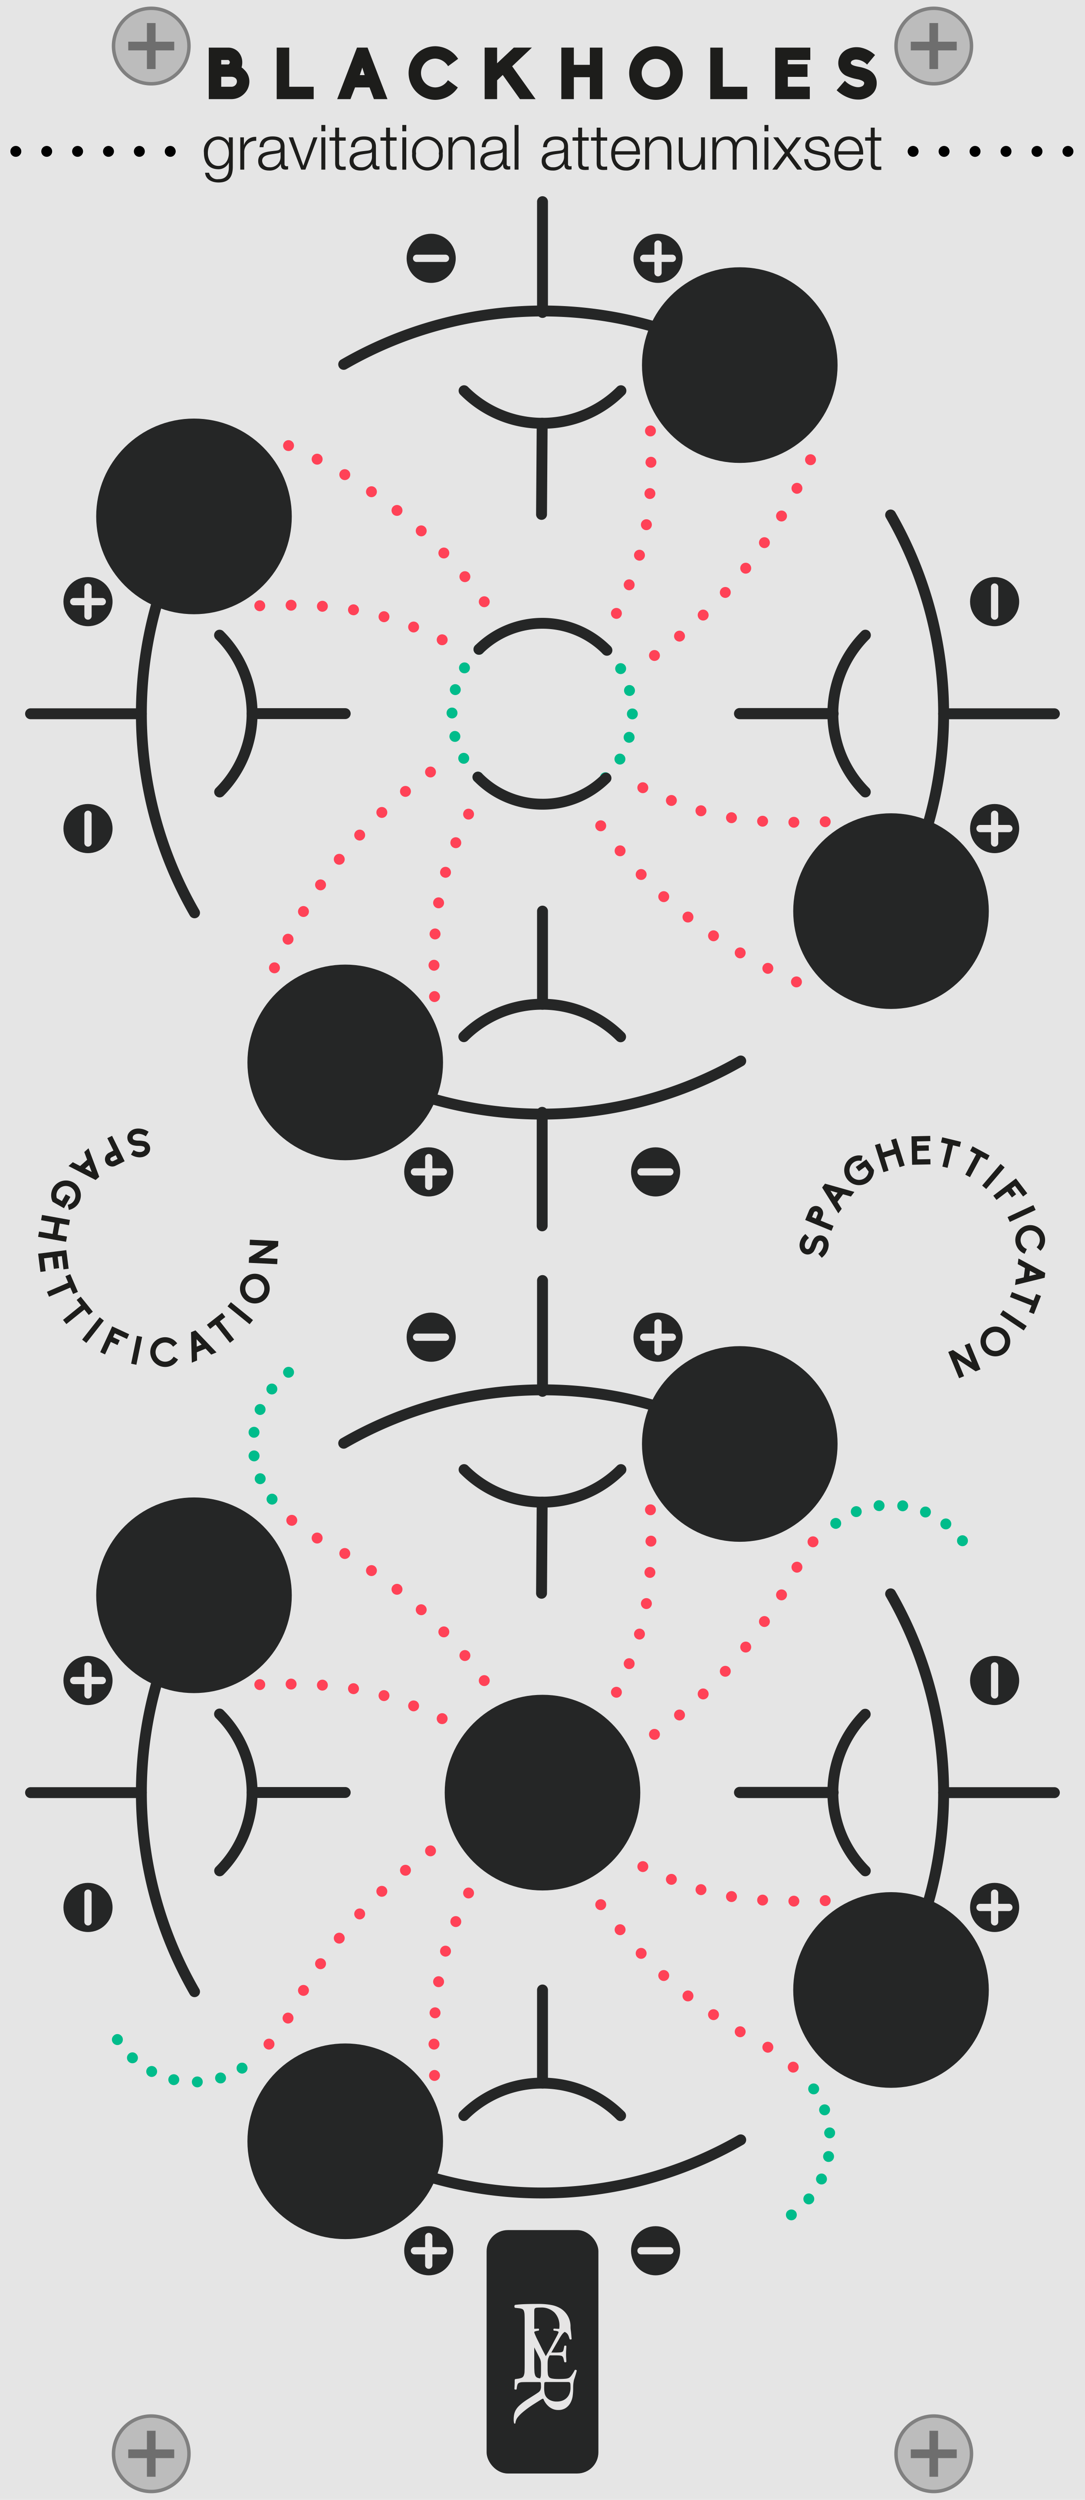 <svg id="Layer_1" data-name="Layer 1" xmlns="http://www.w3.org/2000/svg" width="165" height="380" viewBox="0 0 165 380">
  <title>BlackHolesBG</title>
  <rect width="165" height="380" style="fill: #e5e5e5"/>
  <g>
    <g>
      <circle cx="23" cy="7" r="5.736" style="fill: #bcbcbc"/>
      <path d="M23,1.527A5.473,5.473,0,1,1,17.528,7,5.479,5.479,0,0,1,23,1.527M23,1a6,6,0,1,0,6,6,6,6,0,0,0-6-6Z" style="fill: gray"/>
    </g>
    <polygon points="26.495 6.341 23.659 6.341 23.659 3.505 22.341 3.505 22.341 6.341 19.506 6.341 19.506 7.659 22.341 7.659 22.341 10.495 23.659 10.495 23.659 7.659 26.495 7.659 26.495 6.341" style="fill: #6e6e6e"/>
  </g>
  <g>
    <g>
      <circle cx="142" cy="7" r="5.736" style="fill: #bcbcbc"/>
      <path d="M142,1.527A5.473,5.473,0,1,1,136.528,7,5.479,5.479,0,0,1,142,1.527M142,1a6,6,0,1,0,6,6,6,6,0,0,0-6-6Z" style="fill: gray"/>
    </g>
    <polygon points="145.495 6.341 142.659 6.341 142.659 3.505 141.341 3.505 141.341 6.341 138.506 6.341 138.506 7.659 141.341 7.659 141.341 10.495 142.659 10.495 142.659 7.659 145.495 7.659 145.495 6.341" style="fill: #6e6e6e"/>
  </g>
  <g>
    <g>
      <circle cx="23" cy="373" r="5.736" style="fill: #bcbcbc"/>
      <path d="M23,367.527A5.473,5.473,0,1,1,17.528,373,5.479,5.479,0,0,1,23,367.527M23,367a6,6,0,1,0,6,6,6,6,0,0,0-6-6Z" style="fill: gray"/>
    </g>
    <polygon points="26.495 372.341 23.659 372.341 23.659 369.505 22.341 369.505 22.341 372.341 19.506 372.341 19.506 373.659 22.341 373.659 22.341 376.495 23.659 376.495 23.659 373.659 26.495 373.659 26.495 372.341" style="fill: #6e6e6e"/>
  </g>
  <g>
    <g>
      <circle cx="142" cy="373" r="5.736" style="fill: #bcbcbc"/>
      <path d="M142,367.527A5.473,5.473,0,1,1,136.528,373,5.479,5.479,0,0,1,142,367.527M142,367a6,6,0,1,0,6,6,6,6,0,0,0-6-6Z" style="fill: gray"/>
    </g>
    <polygon points="145.495 372.341 142.659 372.341 142.659 369.505 141.341 369.505 141.341 372.341 138.506 372.341 138.506 373.659 141.341 373.659 141.341 376.495 142.659 376.495 142.659 373.659 145.495 373.659 145.495 372.341" style="fill: #6e6e6e"/>
  </g>
  <g>
    <path d="M93.37,93.98A.827.827,0,0,1,93,92.871h0a.83.83,0,0,1,1.109-.37h0a.819.819,0,0,1,.37,1.109h0a.816.816,0,0,1-.739.461h0A.834.834,0,0,1,93.37,93.98Zm2.01-4.31a.838.838,0,0,1-.47-1.08h.01a.811.811,0,0,1,1.07-.46h0a.823.823,0,0,1,.46,1.07H96.46a.841.841,0,0,1-.78.529h0A.8.8,0,0,1,95.38,89.67Zm1.63-4.48a.835.835,0,0,1-.56-1.029h0a.839.839,0,0,1,1.029-.561h0A.828.828,0,0,1,98.04,84.63h0a.822.822,0,0,1-.79.6h0A.668.668,0,0,1,97.01,85.19Zm1.15-4.609a.843.843,0,0,1-.681-.96h0a.834.834,0,0,1,.95-.681h0a.828.828,0,0,1,.69.95h0a.835.835,0,0,1-.82.7h0C98.25,80.59,98.21,80.581,98.16,80.581Zm.62-4.73a.82.82,0,0,1-.77-.88h0a.821.821,0,0,1,.88-.77h0a.828.828,0,0,1,.771.88h0a.822.822,0,0,1-.82.77h-.06ZM98.16,70.27h.01A.828.828,0,0,1,99,69.44h0a.819.819,0,0,1,.819.83h0a.827.827,0,0,1-.829.83h0A.834.834,0,0,1,98.16,70.27Zm-.07-4.739a.826.826,0,0,1,.8-.851h0a.815.815,0,0,1,.851.8h0a.829.829,0,0,1-.801.86h-.02A.83.83,0,0,1,98.09,65.531Z" style="fill: #ff4257"/>
    <path d="M98.859,100.13A.831.831,0,0,1,99.04,98.97h0a.833.833,0,0,1,1.16.19h0a.833.833,0,0,1-.19,1.16h0a.852.852,0,0,1-.479.149h0A.826.826,0,0,1,98.859,100.13ZM102.7,97.23a.827.827,0,0,1,.109-1.17h0a.825.825,0,0,1,1.16.11h0a.815.815,0,0,1-.1,1.16h0a.857.857,0,0,1-.53.2h0A.844.844,0,0,1,102.7,97.23Zm3.63-3.159a.835.835,0,0,1,.029-1.171h0a.817.817,0,0,1,1.171.03h0a.824.824,0,0,1-.021,1.17h0a.869.869,0,0,1-.58.23h0A.843.843,0,0,1,106.33,94.071Zm3.41-3.4a.824.824,0,0,1-.051-1.17h0a.835.835,0,0,1,1.17-.061h0a.825.825,0,0,1,.051,1.17h0a.83.83,0,0,1-.61.28h0A.858.858,0,0,1,109.74,90.67Zm3.159-3.64a.834.834,0,0,1-.149-1.171h0a.839.839,0,0,1,1.17-.14h0a.838.838,0,0,1,.14,1.17h0a.865.865,0,0,1-.66.311h0A.802.802,0,0,1,112.899,87.031Zm2.881-3.86a.822.822,0,0,1-.211-1.15h0a.821.821,0,0,1,1.15-.21h0a.829.829,0,0,1,.21,1.15h0a.837.837,0,0,1-.68.36h0A.844.844,0,0,1,115.78,83.17Zm2.64-4.021a.83.83,0,0,1-.28-1.14h0a.828.828,0,0,1,1.141-.28h0a.825.825,0,0,1,.279,1.13h0a.837.837,0,0,1-.71.41h0A.847.847,0,0,1,118.42,79.15Zm2.399-4.189A.822.822,0,0,1,120.46,73.85h0a.83.83,0,0,1,1.12-.359h0a.835.835,0,0,1,.35,1.119h0a.846.846,0,0,1-.74.45h0A.733.733,0,0,1,120.819,74.96Zm2.11-4.32A.829.829,0,0,1,122.5,69.55h0a.829.829,0,0,1,1.09-.43h0a.829.829,0,0,1,.43,1.09h0a.827.827,0,0,1-.76.5h0A.788.788,0,0,1,122.93,70.64Z" style="fill: #ff4257"/>
  </g>
  <g>
    <path d="M65.25,151.52a.841.841,0,0,1,.8-.859h0a.843.843,0,0,1,.86.81h0a.842.842,0,0,1-.811.851h-.02A.829.829,0,0,1,65.25,151.52Zm-.08-4.79h0A.834.834,0,0,1,66,145.9h0a.828.828,0,0,1,.83.83h0A.828.828,0,0,1,66,147.56h0A.834.834,0,0,1,65.17,146.73Zm.93-3.93a.836.836,0,0,1-.77-.89h0a.843.843,0,0,1,.89-.77h0a.845.845,0,0,1,.77.891h0a.838.838,0,0,1-.83.77h-.061Zm.46-4.74a.832.832,0,0,1-.68-.95h0a.832.832,0,0,1,.95-.689h0a.839.839,0,0,1,.689.95h0a.834.834,0,0,1-.819.7h0C66.649,138.071,66.609,138.06,66.56,138.06Zm.96-4.67A.805.805,0,0,1,66.96,132.371h0a.823.823,0,0,1,1.02-.57h0a.841.841,0,0,1,.57,1.03h0a.844.844,0,0,1-.8.6h0A.585.585,0,0,1,67.52,133.39Zm1.49-4.52a.818.818,0,0,1-.46-1.07H68.54a.83.83,0,0,1,1.08-.47h0a.846.846,0,0,1,.47,1.08h0a.835.835,0,0,1-.77.52h0A.812.812,0,0,1,69.01,128.871Zm1.88-4.37a.826.826,0,0,1-.37-1.11h0a.812.812,0,0,1,1.101-.37h0A.824.824,0,0,1,72,124.121h0v.01h0a.83.83,0,0,1-.74.45h0A.778.778,0,0,1,70.89,124.5Z" style="fill: #ff4257"/>
    <path d="M41.41,147.88a.822.822,0,0,1-.431-1.09h0a.83.83,0,0,1,1.09-.431h0A.83.83,0,0,1,42.5,147.451v-.011a.832.832,0,0,1-.76.511h0A.785.785,0,0,1,41.41,147.88Zm2.01-4.37a.83.83,0,0,1-.351-1.12h0a.822.822,0,0,1,1.11-.359h0A.83.83,0,0,1,44.54,143.15h0a.848.848,0,0,1-.74.45h0A.842.842,0,0,1,43.42,143.51ZM45.72,139.27a.818.818,0,0,1-.28-1.13h0a.812.812,0,0,1,1.13-.29h0a.825.825,0,0,1,.29,1.141h0a.827.827,0,0,1-.71.399h0A.847.847,0,0,1,45.72,139.27Zm2.561-4.08a.831.831,0,0,1-.221-1.149h0a.834.834,0,0,1,1.16-.21h0a.828.828,0,0,1,.21,1.149h0a.835.835,0,0,1-.68.36h0A.813.813,0,0,1,48.28,135.19Zm2.8-3.909a.841.841,0,0,1-.141-1.171h0a.827.827,0,0,1,1.16-.14h0a.828.828,0,0,1,.15,1.16h0a.843.843,0,0,1-.66.32h0A.87.87,0,0,1,51.08,131.281Zm3.06-3.73a.825.825,0,0,1-.05-1.17h0a.824.824,0,0,1,1.17-.05h0a.833.833,0,0,1,.05,1.17h0a.82.82,0,0,1-.609.27h0A.81.81,0,0,1,54.14,127.55Zm3.33-3.479a.825.825,0,0,1,.021-1.171h0a.837.837,0,0,1,1.18.03h0a.834.834,0,0,1-.03,1.17h0a.851.851,0,0,1-.58.23h0A.821.821,0,0,1,57.47,124.071Zm3.55-3.24a.837.837,0,0,1,.11-1.17h0a.837.837,0,0,1,1.17.109h0a.836.836,0,0,1-.11,1.17h0a.857.857,0,0,1-.529.19h0A.829.829,0,0,1,61.02,120.831Zm3.78-2.99a.824.824,0,0,1,.19-1.16h0a.819.819,0,0,1,1.149.19h0A.819.819,0,0,1,65.95,118.02h0a.772.772,0,0,1-.48.16h0A.826.826,0,0,1,64.8,117.84Z" style="fill: #ff4257"/>
  </g>
  <g>
    <path d="M66.87,98h0A.834.834,0,0,1,66.5,96.89h0A.811.811,0,0,1,67.609,96.52v-.01a.836.836,0,0,1,.381,1.11h0a.843.843,0,0,1-.75.46h0A.831.831,0,0,1,66.87,98Zm-4.28-1.92h0a.826.826,0,0,1-.46-1.07h0a.831.831,0,0,1,1.07-.47h0a.83.83,0,0,1,.47,1.08h0a.845.845,0,0,1-.771.52h0A.813.813,0,0,1,62.59,96.081Zm-4.43-1.54a.815.815,0,0,1-.551-1.03h0a.818.818,0,0,1,1.02-.56h0a.828.828,0,0,1,.56,1.029h0a.822.822,0,0,1-.79.601h0A.662.662,0,0,1,58.16,94.541Zm-4.54-1.03a.815.815,0,0,1-.681-.95h0a.832.832,0,0,1,.95-.68h0a.835.835,0,0,1,.69.95h0a.835.835,0,0,1-.82.7h0A.689.689,0,0,1,53.62,93.51ZM48.2,92.1a.833.833,0,0,1,.88-.77h0a.823.823,0,0,1,.77.89h0a.829.829,0,0,1-.88.771h0A.836.836,0,0,1,48.2,92.1Zm-9.521,0a.825.825,0,0,1,.8-.85h0a.821.821,0,0,1,.851.8h0a.829.829,0,0,1-.8.86h-.021A.83.83,0,0,1,38.68,92.1Zm5.59.73a.828.828,0,0,1-.83-.83h0a.828.828,0,0,1,.83-.83h0a.834.834,0,0,1,.83.83h0a.834.834,0,0,1-.83.83Z" style="fill: #ff4257"/>
    <path d="M72.97,91.951a.82.82,0,0,1,.19-1.15h0a.822.822,0,0,1,1.159.19h0a.828.828,0,0,1-.189,1.149h0a.812.812,0,0,1-.48.16h0A.827.827,0,0,1,72.97,91.951Zm-2.91-3.761h0A.836.836,0,0,1,70.17,87.02h0a.838.838,0,0,1,1.17.11h-.01a.827.827,0,0,1-.101,1.17h0a.842.842,0,0,1-.529.19h0A.83.83,0,0,1,70.06,88.19Zm-3.16-3.55h0a.824.824,0,0,1,.03-1.17h0a.824.824,0,0,1,1.17.021h0a.833.833,0,0,1-.03,1.17h0a.797.797,0,0,1-.569.23h0A.818.818,0,0,1,66.899,84.64ZM63.5,81.31a.834.834,0,0,1-.061-1.17h0a.835.835,0,0,1,1.17-.06h0a.836.836,0,0,1,.061,1.18h0a.822.822,0,0,1-.61.271h0A.856.856,0,0,1,63.5,81.31Zm-3.641-3.06a.84.84,0,0,1-.14-1.17h0a.84.84,0,0,1,1.17-.141h0a.827.827,0,0,1,.141,1.16h0a.845.845,0,0,1-.66.32h0A.873.873,0,0,1,59.859,78.25Zm-3.84-2.82a.821.821,0,0,1-.21-1.149h0a.831.831,0,0,1,1.15-.221h0a.843.843,0,0,1,.21,1.16h0a.835.835,0,0,1-.68.36h0A.819.819,0,0,1,56.02,75.43Zm-4.01-2.57a.843.843,0,0,1-.29-1.14h0a.831.831,0,0,1,1.14-.28h0a.829.829,0,0,1,.29,1.131h0a.837.837,0,0,1-.71.409h0A.821.821,0,0,1,52.01,72.86Zm-4.16-2.319h0a.83.83,0,0,1-.359-1.12h0a.83.83,0,0,1,1.119-.36h0a.83.83,0,0,1,.36,1.12h0a.829.829,0,0,1-.74.45h0A.855.855,0,0,1,47.85,70.541Zm-4.3-2.04h0a.832.832,0,0,1-.43-1.09h0A.822.822,0,0,1,44.21,66.98h0a.819.819,0,0,1,.43,1.08h0a.81.81,0,0,1-.76.5h0A.959.959,0,0,1,43.55,68.5Z" style="fill: #ff4257"/>
  </g>
  <g>
    <path d="M119.899,124.991a.814.814,0,0,1,.83-.82h0a.828.828,0,0,1,.83.83h0a.832.832,0,0,1-.83.82h0A.828.828,0,0,1,119.899,124.991Zm4.761-.051a.827.827,0,0,1,.81-.85h0a.819.819,0,0,1,.85.8h0a.827.827,0,0,1-.8.851h-.029A.835.835,0,0,1,124.66,124.94Zm-8.74.721a.836.836,0,0,1-.78-.88h0a.831.831,0,0,1,.891-.771h0a.828.828,0,0,1,.77.88h0a.831.831,0,0,1-.83.77h-.05Zm-4.811-.54a.837.837,0,0,1-.689-.95h0a.833.833,0,0,1,.95-.69h0a.84.84,0,0,1,.689.95h0a.834.834,0,0,1-.819.7h0C111.189,125.13,111.149,125.121,111.109,125.121Zm-4.75-1.07a.851.851,0,0,1-.56-1.04h0a.832.832,0,0,1,1.03-.56h0a.841.841,0,0,1,.569,1.029h0a.83.83,0,0,1-.8.601h0A.964.964,0,0,1,106.359,124.05Zm-4.56-1.6a.823.823,0,0,1-.47-1.07h0a.83.83,0,0,1,1.08-.47h0a.833.833,0,0,1,.46,1.08h0a.835.835,0,0,1-.771.52h0A.8.8,0,0,1,101.8,122.451ZM97.39,120.48a.831.831,0,0,1-.38-1.109h0a.843.843,0,0,1,1.12-.37h0A.836.836,0,0,1,98.5,120.11h0a.84.84,0,0,1-.74.461h0A.803.803,0,0,1,97.39,120.48Z" style="fill: #ff4257"/>
    <path d="M120.79,150.02h0a.83.83,0,0,1-.431-1.09h0a.831.831,0,0,1,1.091-.43h0a.829.829,0,0,1,.43,1.09h0a.838.838,0,0,1-.76.5h0A.77.77,0,0,1,120.79,150.02Zm-4.4-2.09a.82.82,0,0,1-.359-1.109h0a.83.83,0,0,1,1.119-.36h0a.819.819,0,0,1,.351,1.12h0a.824.824,0,0,1-.73.45h0A.743.743,0,0,1,116.39,147.93Zm-4.25-2.37a.838.838,0,0,1-.29-1.14h0a.832.832,0,0,1,1.141-.28h0a.817.817,0,0,1,.279,1.13h0a.824.824,0,0,1-.71.41h0A.813.813,0,0,1,112.14,145.56ZM108.04,142.93a.82.82,0,0,1-.21-1.149h0a.818.818,0,0,1,1.149-.21h0a.827.827,0,0,1,.21,1.149h0a.834.834,0,0,1-.68.36h0A.813.813,0,0,1,108.04,142.93Zm-3.931-2.87a.84.84,0,0,1-.14-1.17h0a.838.838,0,0,1,1.17-.14h0a.848.848,0,0,1,.141,1.17h0a.865.865,0,0,1-.66.31h0A.805.805,0,0,1,104.109,140.06Zm-3.729-3.149h0a.824.824,0,0,1-.05-1.17h0a.824.824,0,0,1,1.17-.051h0a.825.825,0,0,1,.05,1.17h0a.803.803,0,0,1-.61.271h0A.814.814,0,0,1,100.38,136.911Zm-3.48-3.4a.845.845,0,0,1,.03-1.18h0a.833.833,0,0,1,1.17.029h0a.815.815,0,0,1-.03,1.171h0a.785.785,0,0,1-.569.229h0A.834.834,0,0,1,96.899,133.51Zm-3.239-3.64a.836.836,0,0,1,.109-1.17h0a.827.827,0,0,1,1.17.109h0a.825.825,0,0,1-.109,1.16h0a.805.805,0,0,1-.53.19h0A.853.853,0,0,1,93.66,129.871Zm-2.98-3.86h0a.833.833,0,0,1,.19-1.16h0a.842.842,0,0,1,1.16.19h0a.841.841,0,0,1-.19,1.16h0a.825.825,0,0,1-.49.159h0A.82.82,0,0,1,90.68,126.01Z" style="fill: #ff4257"/>
  </g>
  <g>
    <path d="M35.402,25.384c-.009,1.464-.57,2.357-2.177,2.357-.98,0-1.948-.438-2.034-1.482H31.79a1.29,1.29,0,0,0,1.436.979c1.103,0,1.578-.655,1.578-1.854v-.665h-.019A1.702,1.702,0,0,1,33.226,25.727c-1.568,0-2.215-1.122-2.215-2.52a2.244,2.244,0,0,1,2.215-2.472,1.729,1.729,0,0,1,1.56.988h.019v-.846h.599Zm-.599-2.11c0-.96-.447-2.034-1.578-2.034-1.141,0-1.616,1.018-1.616,2.034,0,.989.514,1.949,1.616,1.949C34.262,25.223,34.804,24.272,34.804,23.274Z" style="fill: #1d1d1b"/>
    <path d="M36.54,20.878h.552v1.15h.019a1.813,1.813,0,0,1,1.854-1.217v.599a1.69,1.69,0,0,0-1.825,1.759v2.614H36.54Z" style="fill: #1d1d1b"/>
    <path d="M39.476,22.38c.057-1.15.864-1.645,1.986-1.645.865,0,1.807.267,1.807,1.578v2.604a.319.319,0,0,0,.352.361.554.554,0,0,0,.19-.038v.504a1.662,1.662,0,0,1-.391.038c-.608,0-.703-.342-.703-.855h-.019a1.872,1.872,0,0,1-1.787.998c-.903,0-1.645-.446-1.645-1.436,0-1.378,1.341-1.426,2.634-1.578.494-.057.77-.123.77-.665,0-.809-.579-1.008-1.283-1.008-.741,0-1.293.342-1.312,1.141ZM42.669,23.103h-.019c-.076.143-.342.19-.504.219-1.018.181-2.281.171-2.281,1.131a1.022,1.022,0,0,0,1.093.97,1.577,1.577,0,0,0,1.711-1.54Z" style="fill: #1d1d1b"/>
    <path d="M43.911,20.878h.666l1.54,4.307h.019l1.521-4.307h.618l-1.835,4.905h-.637Z" style="fill: #1d1d1b"/>
    <path d="M48.871,18.997h.599v.96h-.599Zm0,1.882h.599v4.905h-.599Z" style="fill: #1d1d1b"/>
    <path d="M51.57,20.878h.998v.504h-.998v3.309c0,.39.057.617.484.645a4.538,4.538,0,0,0,.514-.028v.514c-.181,0-.353.019-.533.019-.798,0-1.074-.266-1.064-1.103V21.382h-.855v-.504h.855V19.405h.6Z" style="fill: #1d1d1b"/>
    <path d="M53.374,22.38c.057-1.15.864-1.645,1.986-1.645.865,0,1.807.267,1.807,1.578v2.604a.319.319,0,0,0,.352.361.554.554,0,0,0,.19-.038v.504a1.662,1.662,0,0,1-.391.038c-.608,0-.703-.342-.703-.855h-.019a1.872,1.872,0,0,1-1.787.998c-.903,0-1.646-.446-1.646-1.436,0-1.378,1.341-1.426,2.634-1.578.494-.057.77-.123.77-.665,0-.809-.579-1.008-1.283-1.008-.741,0-1.293.342-1.312,1.141Zm3.193.723h-.019c-.076.143-.342.19-.504.219-1.018.181-2.281.171-2.281,1.131a1.022,1.022,0,0,0,1.093.97,1.577,1.577,0,0,0,1.711-1.54Z" style="fill: #1d1d1b"/>
    <path d="M59.312,20.878h.998v.504h-.998v3.309c0,.39.057.617.484.645a4.538,4.538,0,0,0,.514-.028v.514c-.181,0-.353.019-.533.019-.798,0-1.074-.266-1.064-1.103V21.382h-.855v-.504h.855V19.405h.6Z" style="fill: #1d1d1b"/>
    <path d="M61.183,18.997h.599v.96h-.599Zm0,1.882h.599v4.905h-.599Z" style="fill: #1d1d1b"/>
    <path d="M67.322,23.332a2.334,2.334,0,1,1-4.639,0,2.334,2.334,0,1,1,4.639,0Zm-4.04,0a1.753,1.753,0,1,0,3.441,0,1.754,1.754,0,1,0-3.441,0Z" style="fill: #1d1d1b"/>
    <path d="M68.203,20.878h.6v.846h.019a1.664,1.664,0,0,1,1.568-.988c1.379,0,1.797.723,1.797,1.892v3.156h-.599V22.723c0-.847-.276-1.483-1.245-1.483a1.548,1.548,0,0,0-1.54,1.683v2.861h-.6Z" style="fill: #1d1d1b"/>
    <path d="M73.258,22.38c.057-1.15.864-1.645,1.986-1.645.865,0,1.807.267,1.807,1.578v2.604a.319.319,0,0,0,.352.361.554.554,0,0,0,.19-.038v.504a1.662,1.662,0,0,1-.391.038c-.608,0-.703-.342-.703-.855h-.019a1.872,1.872,0,0,1-1.787.998c-.903,0-1.645-.446-1.645-1.436,0-1.378,1.34-1.426,2.633-1.578.494-.057.77-.123.77-.665,0-.809-.579-1.008-1.283-1.008-.741,0-1.293.342-1.312,1.141Zm3.193.723h-.019c-.076.143-.343.19-.504.219-1.018.181-2.281.171-2.281,1.131a1.022,1.022,0,0,0,1.093.97,1.577,1.577,0,0,0,1.711-1.54Z" style="fill: #1d1d1b"/>
    <path d="M78.255,18.997h.599v6.787h-.599Z" style="fill: #1d1d1b"/>
    <path d="M82.587,22.38c.057-1.15.864-1.645,1.986-1.645.865,0,1.807.267,1.807,1.578v2.604a.319.319,0,0,0,.352.361.554.554,0,0,0,.19-.038v.504a1.662,1.662,0,0,1-.391.038c-.608,0-.703-.342-.703-.855h-.019a1.872,1.872,0,0,1-1.787.998c-.903,0-1.646-.446-1.646-1.436,0-1.378,1.341-1.426,2.634-1.578.494-.057.77-.123.77-.665,0-.809-.579-1.008-1.283-1.008-.741,0-1.293.342-1.312,1.141Zm3.193.723h-.019c-.076.143-.342.19-.504.219-1.018.181-2.281.171-2.281,1.131a1.022,1.022,0,0,0,1.093.97,1.577,1.577,0,0,0,1.711-1.54Z" style="fill: #1d1d1b"/>
    <path d="M88.525,20.878h.998v.504h-.998v3.309c0,.39.057.617.484.645a4.538,4.538,0,0,0,.514-.028v.514c-.181,0-.353.019-.533.019-.798,0-1.074-.266-1.064-1.103V21.382h-.855v-.504h.855V19.405h.6Z" style="fill: #1d1d1b"/>
    <path d="M91.336,20.878h.999v.504h-.999v3.309c0,.39.058.617.485.645a4.538,4.538,0,0,0,.514-.028v.514c-.181,0-.353.019-.533.019-.798,0-1.073-.266-1.064-1.103V21.382h-.855v-.504h.855V19.405h.599Z" style="fill: #1d1d1b"/>
    <path d="M93.549,23.493A1.739,1.739,0,0,0,95.165,25.422a1.495,1.495,0,0,0,1.54-1.255h.599A2.003,2.003,0,0,1,95.165,25.926c-1.559,0-2.215-1.198-2.215-2.595,0-1.293.656-2.596,2.215-2.596,1.578,0,2.205,1.379,2.158,2.757Zm3.176-.504a1.649,1.649,0,0,0-1.56-1.749,1.741,1.741,0,0,0-1.616,1.749Z" style="fill: #1d1d1b"/>
    <path d="M98.118,20.878h.6v.846h.019a1.664,1.664,0,0,1,1.568-.988c1.379,0,1.797.723,1.797,1.892v3.156h-.599V22.723c0-.847-.276-1.483-1.245-1.483a1.548,1.548,0,0,0-1.54,1.683v2.861h-.6Z" style="fill: #1d1d1b"/>
    <path d="M107.203,25.784h-.552V24.9h-.019a1.825,1.825,0,0,1-1.692,1.026c-1.235,0-1.721-.723-1.721-1.863V20.878h.6v3.194c.028.884.36,1.35,1.312,1.35,1.026,0,1.474-.97,1.474-1.968V20.878h.599Z" style="fill: #1d1d1b"/>
    <path d="M108.331,20.878h.552v.827h.028a1.712,1.712,0,0,1,1.606-.97,1.364,1.364,0,0,1,1.407.96,1.656,1.656,0,0,1,1.559-.96c1.074,0,1.626.561,1.626,1.721v3.327h-.6V22.485c0-.808-.304-1.245-1.159-1.245-1.036,0-1.331.855-1.331,1.769v2.775h-.599V22.457c.009-.665-.267-1.217-1.027-1.217-1.036,0-1.454.779-1.464,1.807v2.737h-.599Z" style="fill: #1d1d1b"/>
    <path d="M116.254,18.997h.599v.96h-.599Zm0,1.882h.599v4.905h-.599Z" style="fill: #1d1d1b"/>
    <path d="M119.343,23.236,117.584,20.878h.751l1.397,1.863,1.368-1.863h.751L120.084,23.226l1.91,2.558h-.76l-1.54-2.062-1.512,2.062h-.741Z" style="fill: #1d1d1b"/>
    <path d="M125.509,22.314a1.129,1.129,0,0,0-1.283-1.074c-.532,0-1.16.209-1.16.846,0,.532.608.723,1.018.827l.799.181a1.438,1.438,0,0,1,1.396,1.359c0,1.064-1.055,1.474-1.968,1.474a1.776,1.776,0,0,1-2.015-1.73h.599a1.293,1.293,0,0,0,1.445,1.227c.561,0,1.34-.247,1.34-.932,0-.57-.532-.761-1.074-.894l-.77-.171c-.779-.209-1.369-.476-1.369-1.312,0-.999.979-1.379,1.844-1.379a1.608,1.608,0,0,1,1.797,1.578Z" style="fill: #1d1d1b"/>
    <path d="M127.492,23.493a1.739,1.739,0,0,0,1.616,1.93,1.495,1.495,0,0,0,1.54-1.255h.599a2.003,2.003,0,0,1-2.139,1.759c-1.559,0-2.215-1.198-2.215-2.595,0-1.293.656-2.596,2.215-2.596,1.578,0,2.205,1.379,2.158,2.757Zm3.176-.504a1.649,1.649,0,0,0-1.56-1.749,1.741,1.741,0,0,0-1.616,1.749Z" style="fill: #1d1d1b"/>
    <path d="M133.021,20.878h.999v.504h-.999v3.309c0,.39.058.617.485.645a4.538,4.538,0,0,0,.514-.028v.514c-.181,0-.353.019-.533.019-.798,0-1.073-.266-1.064-1.103V21.382h-.855v-.504h.855V19.405h.599Z" style="fill: #1d1d1b"/>
  </g>
  <circle cx="82.5" cy="47.5" r="16.844" style="fill: none"/>
  <polyline points="70.589 59.411 82.5 47.5 94.411 59.411" style="fill: none"/>
  <circle cx="82.5" cy="169.5" r="16.844" style="fill: none"/>
  <polyline points="94.411 157.589 82.5 169.5 70.589 157.589" style="fill: none"/>
  <g>
    <circle cx="65.202" cy="178.14" r="3.735" style="fill: #252626"/>
    <path d="M65.202,180.885a.553.553,0,0,1-.553-.553v-4.384a.553.553,0,0,1,1.105,0v4.384A.553.553,0,0,1,65.202,180.885Z" style="fill: #e6e5e5"/>
    <path d="M67.395,178.693H63.011a.553.553,0,0,1,0-1.105h4.384a.553.553,0,1,1,0,1.105Z" style="fill: #e6e5e5"/>
  </g>
  <g>
    <circle cx="99.699" cy="178.14" r="3.735" style="fill: #252626"/>
    <path d="M101.891,178.693H97.507a.553.553,0,1,1,0-1.105h4.384a.553.553,0,0,1,0,1.105Z" style="fill: #e6e5e5"/>
  </g>
  <circle cx="143.5" cy="108.501" r="16.844" style="fill: none"/>
  <polyline points="131.589 96.589 143.5 108.5 131.589 120.411" style="fill: none"/>
  <circle cx="21.5" cy="108.5" r="16.844" style="fill: none"/>
  <polyline points="33.403 120.411 21.492 108.5 33.403 96.589" style="fill: none"/>
  <g>
    <circle cx="100.067" cy="39.268" r="3.735" style="fill: #252626"/>
    <path d="M100.067,42.012a.553.553,0,0,1-.553-.553V37.076a.553.553,0,0,1,1.105,0v4.384A.553.553,0,0,1,100.067,42.012Z" style="fill: #e6e5e5"/>
    <path d="M102.259,39.821H97.875a.553.553,0,0,1,0-1.105h4.384a.553.553,0,0,1,0,1.105Z" style="fill: #e6e5e5"/>
  </g>
  <g>
    <circle cx="65.57" cy="39.268" r="3.735" style="fill: #252626"/>
    <path d="M67.763,39.821H63.379a.553.553,0,1,1,0-1.105H67.763a.553.553,0,0,1,0,1.105Z" style="fill: #e6e5e5"/>
  </g>
  <g>
    <circle cx="13.382" cy="91.456" r="3.735" style="fill: #252626"/>
    <path d="M15.574,92.008H11.19a.553.553,0,0,1,0-1.105h4.384a.553.553,0,0,1,0,1.105Z" style="fill: #e6e5e5"/>
    <path d="M13.383,94.201a.553.553,0,0,1-.553-.553V89.264a.553.553,0,1,1,1.105,0V93.648A.553.553,0,0,1,13.383,94.201Z" style="fill: #e6e5e5"/>
  </g>
  <g>
    <circle cx="13.382" cy="125.952" r="3.735" style="fill: #252626"/>
    <path d="M13.383,128.697a.553.553,0,0,1-.553-.553v-4.384a.553.553,0,0,1,1.105,0V128.144A.553.553,0,0,1,13.383,128.697Z" style="fill: #e6e5e5"/>
  </g>
  <g>
    <circle cx="151.255" cy="125.952" r="3.735" style="fill: #252626"/>
    <path d="M153.446,126.505h-4.383a.553.553,0,1,1,0-1.105h4.383a.553.553,0,0,1,0,1.105Z" style="fill: #e6e5e5"/>
    <path d="M151.255,128.697a.553.553,0,0,1-.553-.553v-4.384a.553.553,0,0,1,1.105,0V128.144A.553.553,0,0,1,151.255,128.697Z" style="fill: #e6e5e5"/>
  </g>
  <g>
    <circle cx="151.255" cy="91.456" r="3.735" style="fill: #252626"/>
    <path d="M151.255,94.201a.553.553,0,0,1-.553-.553V89.264a.553.553,0,1,1,1.105,0V93.648A.553.553,0,0,1,151.255,94.201Z" style="fill: #e6e5e5"/>
  </g>
  <circle cx="112.5" cy="55.5" r="14.872" style="fill: #252626"/>
  <circle cx="135.5" cy="138.5" r="14.872" style="fill: #252626"/>
  <circle cx="52.5" cy="161.5" r="14.872" style="fill: #252626"/>
  <circle cx="29.5" cy="78.5" r="14.872" style="fill: #252626"/>
  <path d="M52.269,56.218a.828.828,0,0,1-.416-1.545,61.513,61.513,0,0,1,61.408-.037.829.829,0,0,1-.828,1.436,59.852,59.852,0,0,0-59.75.035A.819.819,0,0,1,52.269,56.218Z" style="fill: #252626"/>
  <path d="M135.382,139.647a.819.819,0,0,1-.414-.111.828.828,0,0,1-.302-1.132,59.852,59.852,0,0,0,.049-59.723.829.829,0,0,1,1.436-.828,61.513,61.513,0,0,1-.051,61.381A.827.827,0,0,1,135.382,139.647Z" style="fill: #252626"/>
  <path d="M82.401,170.184a61.415,61.415,0,0,1-30.749-8.236.828.828,0,0,1,.83-1.434,59.855,59.855,0,0,0,59.764.042.829.829,0,0,1,.828,1.436A61.423,61.423,0,0,1,82.401,170.184Z" style="fill: #252626"/>
  <path d="M29.584,139.588a.83.83,0,0,1-.719-.414,61.516,61.516,0,0,1-.004-61.342.829.829,0,0,1,1.436.828,59.852,59.852,0,0,0,.004,59.686.828.828,0,0,1-.717,1.242Z" style="fill: #252626"/>
  <path d="M82.5,48.327a.828.828,0,0,1-.828-.828V30.656a.828.828,0,0,1,1.656,0V47.499A.828.828,0,0,1,82.5,48.327Z" style="fill: #252626"/>
  <path d="M82.5,65.172a17.561,17.561,0,0,1-12.497-5.176.829.829,0,1,1,1.172-1.172,16.015,16.015,0,0,0,22.65,0,.829.829,0,1,1,1.172,1.172A17.561,17.561,0,0,1,82.5,65.172Z" style="fill: #252626"/>
  <path d="M82.45,187.172a.828.828,0,0,1-.828-.828V169.086a.828.828,0,0,1,1.656,0v17.258A.828.828,0,0,1,82.45,187.172Z" style="fill: #252626"/>
  <path d="M70.54,158.417a.828.828,0,0,1-.586-1.414,17.674,17.674,0,0,1,24.993,0,.829.829,0,1,1-1.172,1.172,16.014,16.014,0,0,0-22.649,0A.829.829,0,0,1,70.54,158.417Z" style="fill: #252626"/>
  <path d="M160.345,109.329H143.5a.828.828,0,0,1,0-1.656h16.845a.828.828,0,0,1,0,1.656Z" style="fill: #252626"/>
  <path d="M131.589,121.216a.829.829,0,0,1-.586-.242,17.674,17.674,0,0,1,0-24.993.829.829,0,1,1,1.172,1.172,16.014,16.014,0,0,0,0,22.649.828.828,0,0,1-.586,1.414Z" style="fill: #252626"/>
  <path d="M21.492,109.328H4.647a.828.828,0,0,1,0-1.656H21.492a.828.828,0,0,1,0,1.656Z" style="fill: #252626"/>
  <path d="M33.403,121.216a.828.828,0,0,1-.586-1.414,16.014,16.014,0,0,0,0-22.649A.829.829,0,1,1,33.989,95.981a17.674,17.674,0,0,1,0,24.993A.829.829,0,0,1,33.403,121.216Z" style="fill: #252626"/>
  <path d="M82.353,79.024h-.006a.827.827,0,0,1-.822-.834l.098-13.852a.828.828,0,0,1,.828-.822h.006a.827.827,0,0,1,.822.834l-.098,13.852A.828.828,0,0,1,82.353,79.024Z" style="fill: #252626"/>
  <path d="M126.655,109.326H112.5a.848.848,0,1,1,0-1.695h14.155a.848.848,0,1,1,0,1.695Z" style="fill: #252626"/>
  <path d="M82.5,153.484a.828.828,0,0,1-.828-.828V138.5a.828.828,0,1,1,1.656,0v14.155A.828.828,0,0,1,82.5,153.484Z" style="fill: #252626"/>
  <path d="M52.5,109.304H38.345a.826.826,0,1,1,0-1.652H52.5a.826.826,0,0,1,0,1.652Z" style="fill: #252626"/>
  <g>
    <rect x="74" y="339" width="17" height="37" rx="3.217" ry="3.217" style="fill: #252626"/>
    <path d="M86.587,363.9a1.821,1.821,0,0,1-1.1,1.034,2.305,2.305,0,0,1-.758.125,2.278,2.278,0,0,1-1.048-.198,1.823,1.823,0,0,1-.586-.461,1.42,1.42,0,0,1-.283-.646,4.309,4.309,0,0,1-.059-.712q0-.501.02-.692a.534.534,0,0,1,.046-.217,1.195,1.195,0,0,1,.435-.039h3.084a.997.997,0,0,1,.217.02.196.196,0,0,1,.132.105.671.671,0,0,1,.059.257q.013.171.013.474a2.382,2.382,0,0,1-.172.949m-5.323-12.822a.293.293,0,0,1,.107-.196.538.538,0,0,1,.285-.089q.196-.018.553-.018a2.806,2.806,0,0,1,2.13.775,2.884,2.884,0,0,1,.74,2.077c0,.082-.017.259-.028.381-.068-.001-.137-.002-.205-.003q-.28-.006-.61-.03a.153.153,0,0,0-.079.14.203.203,0,0,0,.055.165l.219.024a1.548,1.548,0,0,1,.366.079q.146.055.146.116a.703.703,0,0,1-.073.225q-.073.165-.195.396-.122.232-.262.494-.14.262-.262.494-.28.537-.573,1.054-.292.518-.573,1.006-.354-.634-.695-1.329-.341-.695-.683-1.378c-.016-.032-.045-.093-.085-.183q-.061-.134-.128-.286c-.045-.102-.084-.197-.116-.286a.665.665,0,0,1-.049-.183c0-.049.032-.087.097-.116a2.415,2.415,0,0,1,.415-.103l.158-.024a.214.214,0,0,0,.055-.171.13.13,0,0,0-.091-.134q-.26.02-.637.029v-2.586a2.507,2.507,0,0,1,.018-.339m1.009,9.125q0,.488-.012.78a1.287,1.287,0,0,1-.085.457.487.487,0,0,1-.062.104l-.002.001a2.283,2.283,0,0,1-.358-.095.596.596,0,0,1-.347-.321,1.88,1.88,0,0,1-.134-.651q-.027-.418-.027-1.114V356.828l.637,1.242q.134.256.213.433a1.899,1.899,0,0,1,.116.329,2.002,2.002,0,0,1,.049.323q.012.171.012.427Zm5.031,1.507q.079-.22.158-.469.079-.25.146-.488.067-.238.104-.396a.19.19,0,0,0-.14-.11.185.185,0,0,0-.165.024,5.714,5.714,0,0,1-.469.78,1.473,1.473,0,0,1-.396.402,1.31,1.31,0,0,1-.226.085,1.791,1.791,0,0,1-.305.055q-.177.018-.427.03t-.603.012q-.402,0-.664-.024a3.337,3.337,0,0,1-.42-.061,1.052,1.052,0,0,1-.25-.085.438.438,0,0,1-.14-.11.846.846,0,0,1-.189-.469,6.051,6.051,0,0,1-.043-.799v-.805c.002-.111.005-.21.01-.294a1.926,1.926,0,0,1,.067-.42,2.122,2.122,0,0,1,.171-.415c.018-.035.039-.073.061-.112.029-.001.06-.001.094-.001h.707q.353,0,.579.012a1.78,1.78,0,0,1,.36.049.429.429,0,0,1,.262.171.87.87,0,0,1,.116.293l.11.475a.185.185,0,0,0,.164.055.175.175,0,0,0,.152-.067q0-.207-.024-.524-.025-.317-.024-.646,0-.353.024-.682.024-.329.024-.549a.177.177,0,0,0-.152-.067.186.186,0,0,0-.164.055l-.097.5a.762.762,0,0,1-.116.311.386.386,0,0,1-.177.116,1.72,1.72,0,0,1-.378.055q-.269.018-.658.018h-.551l.012-.02.768-1.329q.231-.39.421-.725a6.568,6.568,0,0,1,.372-.591,2.105,2.105,0,0,1,.378-.414,1.007,1.007,0,0,1,.083-.06.995.995,0,0,1,.468.373,1.379,1.379,0,0,1,.159.329q.061.183.134.402a.165.165,0,0,0,.159.049.181.181,0,0,0,.146-.073q-.025-.195-.042-.445-.019-.25-.043-.488c-.016-.159-.038-.3-.055-.427a3.824,3.824,0,0,1-.033-.581,3.21,3.21,0,0,0-1.468-2.678,4.208,4.208,0,0,0-1.461-.553,10.535,10.535,0,0,0-1.96-.16q-1.123,0-1.969.027-.847.027-1.56.116a.223.223,0,0,0-.116.205.297.297,0,0,0,.08.241l.641.071a1.569,1.569,0,0,1,.473.116.499.499,0,0,1,.249.294,1.944,1.944,0,0,1,.098.57q.018.356.018.927v6.577q0,.695-.018,1.114a1.774,1.774,0,0,1-.125.651.605.605,0,0,1-.321.321,2.527,2.527,0,0,1-.606.143l-.374.053a.277.277,0,0,0-.073.222c-0.0.191-.003.251-.007.466q-.006.369-.034.825c.018.045.069.072.154.081a.193.193,0,0,0,.181-.054l.04-.282a1.904,1.904,0,0,1,.107-.456.456.456,0,0,1,.242-.242,1.332,1.332,0,0,1,.49-.094q.315-.013.839-.013H81.972a.84.84,0,0,1,.168.013.121.121,0,0,1,.087.074.569.569,0,0,1,.034.188c.004.085.007.203.007.356a1.402,1.402,0,0,1-.101.604.901.901,0,0,1-.329.349q-.228.161-.503.336-.276.174-.55.349-.275.175-.53.336-.255.161-.443.295a7.447,7.447,0,0,0-.839.678,2.971,2.971,0,0,0-.517.637,2.236,2.236,0,0,0-.262.678,3.885,3.885,0,0,0-.074.785,1.981,1.981,0,0,0,.067.591.109.109,0,0,0,.188-.013,1.766,1.766,0,0,1,.127-.51,1.565,1.565,0,0,1,.248-.416,5.189,5.189,0,0,1,.637-.658q.355-.309.785-.631.429-.322.966-.664.537-.342,1.181-.745a.839.839,0,0,1,.168-.087.147.147,0,0,1,.154.02,2.748,2.748,0,0,0,.282.544,2.905,2.905,0,0,0,.463.544,2.411,2.411,0,0,0,.644.423,2.044,2.044,0,0,0,.852.168,2.011,2.011,0,0,0,1.168-.316,2.218,2.218,0,0,0,.711-.799,2.959,2.959,0,0,0,.329-1.04,9.076,9.076,0,0,0,.074-1.202,5.063,5.063,0,0,1,.137-1.275" style="fill: #e6e5e5"/>
  </g>
  <g>
    <g>
      <path d="M72.85,99.52a.827.827,0,0,1-.59-.239.867.867,0,0,1-.24-.591.813.813,0,0,1,.061-.31.901.901,0,0,1,.18-.271.848.848,0,0,1,.91-.18.691.691,0,0,1,.26.18.795.795,0,0,1,.25.58.834.834,0,0,1-.25.591.691.691,0,0,1-.26.18A.868.868,0,0,1,72.85,99.52Z" style="fill: #00bc8b"/>
      <path d="M69.8,115.68a.832.832,0,0,1,.31-1.13h0a.832.832,0,0,1,1.131.31h0a.823.823,0,0,1-.311,1.131h0a.764.764,0,0,1-.41.109h0A.818.818,0,0,1,69.8,115.68Zm-1.42-3.53h-.01a.842.842,0,0,1,.6-1.01h0a.835.835,0,0,1,1.01.601h0a.835.835,0,0,1-.59,1.01h0a.766.766,0,0,1-.21.02h0A.811.811,0,0,1,68.38,112.15Zm.35-2.939a.825.825,0,0,1-.819-.83h0a.822.822,0,0,1,.84-.82h0a.825.825,0,0,1,.819.83h0a.832.832,0,0,1-.829.82h-.011Zm.29-3.58a.829.829,0,0,1-.58-1.021h0a.822.822,0,0,1,1.011-.579h0a.846.846,0,0,1,.59,1.02h0a.844.844,0,0,1-.811.61h0A.785.785,0,0,1,69.02,105.63ZM70.21,102.241a.838.838,0,0,1-.29-1.141h0a.838.838,0,0,1,1.14-.29h0a.828.828,0,0,1,.29,1.13h0v.011h0a.829.829,0,0,1-.71.399h0A.834.834,0,0,1,70.21,102.241Z" style="fill: #00bc8b"/>
      <path d="M72.689,118.97a.825.825,0,0,1-.58-.24.836.836,0,0,1-.25-.59.799.799,0,0,1,.25-.58.815.815,0,0,1,.9-.18.804.804,0,0,1,.271.18.828.828,0,0,1,.239.58.868.868,0,0,1-.239.59,1.307,1.307,0,0,1-.271.181A.864.864,0,0,1,72.689,118.97Z" style="fill: #00bc8b"/>
    </g>
    <g>
      <path d="M92.06,119.05a.699.699,0,0,1-.319-.07.938.938,0,0,1-.271-.17,1.258,1.258,0,0,1-.18-.27.868.868,0,0,1-.061-.32.716.716,0,0,1,.07-.32.946.946,0,0,1,.17-.27.869.869,0,0,1,.91-.18,1.259,1.259,0,0,1,.27.18.859.859,0,0,1,.181.91.803.803,0,0,1-.181.27A.863.863,0,0,1,92.06,119.05Z" style="fill: #00bc8b"/>
      <path d="M93.85,116.1a.829.829,0,0,1-.29-1.13h0a.823.823,0,0,1,1.13-.3h0a.832.832,0,0,1,.301,1.14h0a.842.842,0,0,1-.721.41h0A.813.813,0,0,1,93.85,116.1Zm1.601-3.22a.832.832,0,0,1-.58-1.021h0a.832.832,0,0,1,1.02-.579h0a.831.831,0,0,1,.58,1.02h0a.831.831,0,0,1-.8.61h0A.845.845,0,0,1,95.45,112.88Zm.71-3.53a.814.814,0,0,1-.82-.83h0a.812.812,0,0,1,.83-.819h0a.814.814,0,0,1,.82.83h0a.817.817,0,0,1-.82.819h-.01Zm-1.23-4.18h0a.828.828,0,0,1,.59-1.01h0a.834.834,0,0,1,1.011.6h0a.827.827,0,0,1-.601,1.01h0a.631.631,0,0,1-.2.021h0A.822.822,0,0,1,94.93,105.17Zm-1.27-3.12v-.01h0a.829.829,0,0,1,.31-1.12h0a.835.835,0,0,1,1.14.31h0a.837.837,0,0,1-.319,1.13h0a.867.867,0,0,1-.41.11h0A.851.851,0,0,1,93.66,102.05Z" style="fill: #00bc8b"/>
      <path d="M92.22,99.6a.868.868,0,0,1-.32-.06.803.803,0,0,1-.27-.181.863.863,0,0,1-.24-.59.843.843,0,0,1,.24-.58.818.818,0,0,1,.9-.18.646.646,0,0,1,.27.18.795.795,0,0,1,.25.58.83.83,0,0,1-.25.59.91.91,0,0,1-.27.181A.783.783,0,0,1,92.22,99.6Z" style="fill: #00bc8b"/>
    </g>
    <path d="M92.297,99.679a.826.826,0,0,1-.591-.247,12.839,12.839,0,0,0-9.107-3.859h-.107a12.836,12.836,0,0,0-9.062,3.711.829.829,0,1,1-1.162-1.182,14.599,14.599,0,0,1,20.62.168.828.828,0,0,1-.591,1.409Z" style="fill: #252626"/>
    <path d="M82.498,123.077H82.376a14.49,14.49,0,0,1-10.275-4.354.829.829,0,1,1,1.182-1.162,12.835,12.835,0,0,0,9.107,3.859,12.656,12.656,0,0,0,9.169-3.711.829.829,0,1,1,1.162,1.182A14.485,14.485,0,0,1,82.498,123.077Z" style="fill: #252626"/>
  </g>
  <g>
    <path d="M93.37,257.98A.827.827,0,0,1,93,256.871h0a.83.83,0,0,1,1.109-.37h0a.822.822,0,0,1,.37,1.109h0a.816.816,0,0,1-.739.461h0A.834.834,0,0,1,93.37,257.98Zm2.01-4.31a.842.842,0,0,1-.47-1.08h.01a.811.811,0,0,1,1.07-.46h0a.826.826,0,0,1,.46,1.07H96.46a.828.828,0,0,1-.771.52h0A.805.805,0,0,1,95.38,253.67Zm1.63-4.48a.828.828,0,0,1-.56-1.02h0a.845.845,0,0,1,1.029-.57h0a.828.828,0,0,1,.561,1.03h0a.822.822,0,0,1-.79.6h0A.668.668,0,0,1,97.01,249.19Zm1.15-4.609a.843.843,0,0,1-.681-.96h0a.834.834,0,0,1,.95-.681h0a.828.828,0,0,1,.69.95h0a.835.835,0,0,1-.82.7h0C98.25,244.59,98.21,244.581,98.16,244.581Zm.62-4.73a.82.82,0,0,1-.77-.88h0a.821.821,0,0,1,.88-.77h0a.828.828,0,0,1,.771.88h0a.83.83,0,0,1-.82.779h0A.126.126,0,0,1,98.78,239.85Zm.21-4.75a.834.834,0,0,1-.83-.83h.01A.828.828,0,0,1,99,233.44h0a.819.819,0,0,1,.819.83h0a.827.827,0,0,1-.829.83Zm-.9-5.569h0a.82.82,0,0,1,.8-.851h0a.815.815,0,0,1,.851.8h0a.815.815,0,0,1-.801.851h-.02A.822.822,0,0,1,98.09,229.531Z" style="fill: #ff4257"/>
    <path d="M98.859,264.13a.831.831,0,0,1,.181-1.16h0a.833.833,0,0,1,1.16.19h0a.833.833,0,0,1-.19,1.16h0a.852.852,0,0,1-.479.149h0A.826.826,0,0,1,98.859,264.13ZM102.7,261.23a.827.827,0,0,1,.109-1.17h0a.825.825,0,0,1,1.16.11h0a.815.815,0,0,1-.1,1.16h0a.857.857,0,0,1-.53.2h0A.844.844,0,0,1,102.7,261.23Zm3.63-3.159a.835.835,0,0,1,.029-1.171h0a.817.817,0,0,1,1.171.03h0a.824.824,0,0,1-.021,1.17h0a.869.869,0,0,1-.58.23h0A.843.843,0,0,1,106.33,258.071Zm3.41-3.4a.824.824,0,0,1-.051-1.17h0a.835.835,0,0,1,1.17-.061h0a.825.825,0,0,1,.051,1.17h0a.803.803,0,0,1-.61.271h0A.847.847,0,0,1,109.74,254.67Zm3.159-3.64a.834.834,0,0,1-.149-1.171h0a.839.839,0,0,1,1.17-.14h0a.838.838,0,0,1,.14,1.17h0a.865.865,0,0,1-.66.311h0A.802.802,0,0,1,112.899,251.031Zm2.881-3.86a.822.822,0,0,1-.211-1.15h0a.821.821,0,0,1,1.15-.21h0a.829.829,0,0,1,.21,1.15h0a.837.837,0,0,1-.68.36h0A.844.844,0,0,1,115.78,247.17Zm2.64-4.021a.83.83,0,0,1-.28-1.14h0a.828.828,0,0,1,1.141-.28h0a.825.825,0,0,1,.279,1.13h0a.837.837,0,0,1-.71.41h0A.847.847,0,0,1,118.42,243.15Zm2.399-4.189a.822.822,0,0,1-.359-1.11h0a.83.83,0,0,1,1.12-.359h0a.835.835,0,0,1,.35,1.119h0a.846.846,0,0,1-.74.45h0A.733.733,0,0,1,120.819,238.96Zm2.488-3.83a.829.829,0,0,1-.43-1.09h0a.828.828,0,0,1,1.09-.43h0a.829.829,0,0,1,.43,1.09h0a.827.827,0,0,1-.76.5h0A.788.788,0,0,1,123.307,235.131Z" style="fill: #ff4257"/>
  </g>
  <g>
    <path d="M65.25,315.52a.841.841,0,0,1,.8-.859h0a.843.843,0,0,1,.86.81h0a.842.842,0,0,1-.811.851h-.02A.829.829,0,0,1,65.25,315.52Zm-.08-4.79h0A.834.834,0,0,1,66,309.9h0a.828.828,0,0,1,.83.83h0A.828.828,0,0,1,66,311.56h0A.834.834,0,0,1,65.17,310.73Zm.93-3.93a.836.836,0,0,1-.77-.89h0a.843.843,0,0,1,.89-.77h0a.845.845,0,0,1,.77.891h0a.838.838,0,0,1-.83.77h-.061Zm.46-4.74a.832.832,0,0,1-.68-.95h0a.832.832,0,0,1,.95-.689h0a.839.839,0,0,1,.689.95h0a.834.834,0,0,1-.819.7h0C66.649,302.071,66.609,302.06,66.56,302.06Zm.96-4.67a.812.812,0,0,1-.56-1.03h0a.825.825,0,0,1,1.02-.56h0a.841.841,0,0,1,.57,1.03h0a.844.844,0,0,1-.8.6h0A.585.585,0,0,1,67.52,297.39Zm1.49-4.52a.818.818,0,0,1-.46-1.07H68.54a.83.83,0,0,1,1.08-.47h0a.846.846,0,0,1,.47,1.08h0a.835.835,0,0,1-.77.52h0A.812.812,0,0,1,69.01,292.871Zm1.88-4.37a.826.826,0,0,1-.37-1.11h0a.812.812,0,0,1,1.101-.37h0A.824.824,0,0,1,72,288.121h0v.01h0a.83.83,0,0,1-.74.45h0A.778.778,0,0,1,70.89,288.5Z" style="fill: #ff4257"/>
    <path d="M40.58,311.489a.822.822,0,0,1-.431-1.09h0a.83.83,0,0,1,1.09-.431h0a.827.827,0,0,1,.431,1.091h0a.843.843,0,0,1-.771.5h0A.773.773,0,0,1,40.58,311.489Zm2.84-3.988a.818.818,0,0,1-.351-1.11h0a.822.822,0,0,1,1.11-.359h0A.83.83,0,0,1,44.54,307.15h0a.83.83,0,0,1-.74.45h0A.742.742,0,0,1,43.42,307.5ZM45.72,303.27a.818.818,0,0,1-.28-1.13h0a.821.821,0,0,1,1.13-.29h0a.825.825,0,0,1,.29,1.141h0a.827.827,0,0,1-.71.399h0A.847.847,0,0,1,45.72,303.27Zm2.561-4.08a.831.831,0,0,1-.221-1.149h0a.835.835,0,0,1,1.16-.22h0a.842.842,0,0,1,.21,1.159h0a.835.835,0,0,1-.68.36h0A.813.813,0,0,1,48.28,299.19ZM51.08,295.27a.827.827,0,0,1-.141-1.16h0a.827.827,0,0,1,1.16-.14h0a.828.828,0,0,1,.15,1.16h0a.843.843,0,0,1-.66.32h0A.813.813,0,0,1,51.08,295.27Zm3.06-3.72a.825.825,0,0,1-.05-1.17h0a.824.824,0,0,1,1.17-.05h0a.833.833,0,0,1,.05,1.17h0a.82.82,0,0,1-.609.27h0A.81.81,0,0,1,54.14,291.55Zm3.33-3.479a.825.825,0,0,1,.021-1.171h0a.846.846,0,0,1,1.18.03h0a.833.833,0,0,1-.03,1.17h0a.851.851,0,0,1-.58.23h0A.821.821,0,0,1,57.47,288.071Zm3.55-3.24a.837.837,0,0,1,.11-1.17h0a.837.837,0,0,1,1.17.109h0a.837.837,0,0,1-.11,1.17h0a.797.797,0,0,1-.529.19h0A.844.844,0,0,1,61.02,284.831Zm3.78-2.99a.833.833,0,0,1,.19-1.16h0a.819.819,0,0,1,1.149.19h0a.823.823,0,0,1-.189,1.16V282.02a.772.772,0,0,1-.48.16h0A.826.826,0,0,1,64.8,281.84Z" style="fill: #ff4257"/>
  </g>
  <g>
    <path d="M66.87,262h0A.834.834,0,0,1,66.5,260.89h0a.823.823,0,0,1,1.109-.38h0a.823.823,0,0,1,.37,1.11h0a.815.815,0,0,1-.739.46h0A.831.831,0,0,1,66.87,262Zm-4.28-1.92h0a.826.826,0,0,1-.46-1.07h0a.818.818,0,0,1,1.07-.46v-.01a.83.83,0,0,1,.47,1.08h0a.845.845,0,0,1-.771.52h0A.813.813,0,0,1,62.59,260.081Zm-4.43-1.54v.01h0a.829.829,0,0,1-.551-1.04h0a.805.805,0,0,1,1.02-.55h0a.813.813,0,0,1,.56,1.02h0a.822.822,0,0,1-.79.601h0A.662.662,0,0,1,58.16,258.541Zm-4.54-1.03a.82.82,0,0,1-.681-.95h0a.832.832,0,0,1,.95-.68h0a.835.835,0,0,1,.69.95h0a.835.835,0,0,1-.82.7h0A.689.689,0,0,1,53.62,257.51Zm-4.65-.52a.831.831,0,0,1-.77-.891h0a.833.833,0,0,1,.88-.77h0a.829.829,0,0,1,.77.89h0a.829.829,0,0,1-.819.771h-.061Zm-10.29-.891a.819.819,0,0,1,.8-.85h0a.827.827,0,0,1,.851.8h0a.829.829,0,0,1-.8.86h-.021A.83.83,0,0,1,38.68,256.1Zm5.59.73a.828.828,0,0,1-.83-.83h0a.828.828,0,0,1,.83-.83h0a.834.834,0,0,1,.83.83h0a.834.834,0,0,1-.83.83Z" style="fill: #ff4257"/>
    <path d="M72.97,255.951v.01a.83.83,0,0,1,.19-1.16h0a.822.822,0,0,1,1.159.19h0a.827.827,0,0,1-.189,1.149h0a.812.812,0,0,1-.48.16h0A.827.827,0,0,1,72.97,255.951Zm-2.91-3.761a.837.837,0,0,1,.11-1.17h0a.838.838,0,0,1,1.17.11h0a.836.836,0,0,1-.11,1.17h0a.842.842,0,0,1-.529.19h0A.816.816,0,0,1,70.06,252.19Zm-3.16-3.55h0a.816.816,0,0,1,.03-1.17h0a.824.824,0,0,1,1.17.021h0a.832.832,0,0,1-.03,1.17h0a.797.797,0,0,1-.569.23h0A.818.818,0,0,1,66.899,248.64ZM63.5,245.31a.834.834,0,0,1-.061-1.17h0a.825.825,0,0,1,1.17-.05h0a.824.824,0,0,1,.061,1.17h0a.838.838,0,0,1-.61.271h0A.856.856,0,0,1,63.5,245.31Zm-3.641-3.06a.839.839,0,0,1-.14-1.17h0a.84.84,0,0,1,1.17-.141h0a.827.827,0,0,1,.141,1.16h0a.845.845,0,0,1-.66.32h0A.873.873,0,0,1,59.859,242.25Zm-3.84-2.82a.821.821,0,0,1-.21-1.149h0a.831.831,0,0,1,1.15-.221h0a.843.843,0,0,1,.21,1.16h0a.835.835,0,0,1-.68.36h0A.819.819,0,0,1,56.02,239.43Zm-4.01-2.57h0a.843.843,0,0,1-.29-1.14h0a.831.831,0,0,1,1.14-.28h0a.838.838,0,0,1,.29,1.141h0a.85.85,0,0,1-.71.399h0A.821.821,0,0,1,52.01,236.86Zm-4.16-2.319h0a.83.83,0,0,1-.359-1.12h0a.83.83,0,0,1,1.119-.36h0a.833.833,0,0,1,.36,1.12h0a.829.829,0,0,1-.74.45h0A.855.855,0,0,1,47.85,234.541Zm-3.807-2.674h0a.829.829,0,0,1-.43-1.09h0a.83.83,0,0,1,1.09-.431h0a.83.83,0,0,1,.43,1.091h0a.827.827,0,0,1-.76.5h0A.976.976,0,0,1,44.042,231.866Z" style="fill: #ff4257"/>
  </g>
  <g>
    <path d="M119.899,288.991a.82.82,0,0,1,.83-.82h0a.828.828,0,0,1,.83.83h0a.832.832,0,0,1-.83.82h0A.828.828,0,0,1,119.899,288.991Zm4.761-.051a.827.827,0,0,1,.81-.85h0a.819.819,0,0,1,.85.8h0a.835.835,0,0,1-.8.86h-.029A.837.837,0,0,1,124.66,288.94Zm-8.74.721a.815.815,0,0,1-.771-.88h0a.822.822,0,0,1,.881-.771h0a.827.827,0,0,1,.77.88h0a.831.831,0,0,1-.83.77h-.05Zm-4.811-.54a.836.836,0,0,1-.689-.96h0a.838.838,0,0,1,.96-.681h0a.832.832,0,0,1,.68.95h0a.834.834,0,0,1-.819.7h0A.545.545,0,0,1,111.109,289.121Zm-4.75-1.08a.824.824,0,0,1-.55-1.021h0a.816.816,0,0,1,1.021-.569h0a.841.841,0,0,1,.569,1.029h0a.842.842,0,0,1-.8.601h0A.668.668,0,0,1,106.359,288.041Zm-4.56-1.59a.819.819,0,0,1-.47-1.07h0a.838.838,0,0,1,1.08-.47h0a.833.833,0,0,1,.46,1.08h0a.835.835,0,0,1-.771.52h0A.8.8,0,0,1,101.8,286.451ZM97.39,284.48a.819.819,0,0,1-.37-1.109h0a.829.829,0,0,1,1.101-.37h.01A.83.83,0,0,1,98.5,284.11h0a.84.84,0,0,1-.74.461h0A.803.803,0,0,1,97.39,284.48Z" style="fill: #ff4257"/>
    <path d="M120.298,314.989h0a.83.83,0,0,1-.431-1.09h0a.831.831,0,0,1,1.091-.43h0a.829.829,0,0,1,.43,1.09h0a.838.838,0,0,1-.76.5h0A.77.77,0,0,1,120.298,314.989Zm-3.909-3.058a.82.82,0,0,1-.359-1.109h0a.83.83,0,0,1,1.119-.36h0a.83.83,0,0,1,.36,1.12h0a.85.85,0,0,1-.74.45h0A.743.743,0,0,1,116.39,311.93Zm-4.25-2.37a.843.843,0,0,1-.29-1.14h0a.832.832,0,0,1,1.141-.28h0a.817.817,0,0,1,.279,1.13h0a.824.824,0,0,1-.71.41h0A.813.813,0,0,1,112.14,309.56ZM108.04,306.93a.832.832,0,0,1-.221-1.149h0a.832.832,0,0,1,1.16-.21h0a.82.82,0,0,1,.21,1.149h0a.834.834,0,0,1-.68.36h0A.836.836,0,0,1,108.04,306.93Zm-3.931-2.87a.829.829,0,0,1-.14-1.16h0a.83.83,0,0,1,1.17-.149h0a.848.848,0,0,1,.141,1.17h0a.865.865,0,0,1-.66.31h0A.805.805,0,0,1,104.109,304.06Zm-3.729-3.149a.824.824,0,0,1-.05-1.17h0a.824.824,0,0,1,1.17-.051h0a.825.825,0,0,1,.05,1.17h0a.803.803,0,0,1-.61.271h0A.814.814,0,0,1,100.38,300.911Zm-3.48-3.41v.01h0a.846.846,0,0,1,.03-1.18h0a.834.834,0,0,1,1.17.029h0a.825.825,0,0,1-.03,1.171h0a.785.785,0,0,1-.569.229h0A.792.792,0,0,1,96.899,297.5Zm-3.239-3.63a.836.836,0,0,1,.109-1.17h0a.829.829,0,0,1,1.17.109h0a.825.825,0,0,1-.109,1.16h0a.834.834,0,0,1-.53.2h0A.863.863,0,0,1,93.66,293.871Zm-2.98-3.86h0a.829.829,0,0,1,.19-1.15h0a.831.831,0,0,1,1.16.181h0a.841.841,0,0,1-.19,1.16h0a.818.818,0,0,1-.48.159h0A.824.824,0,0,1,90.68,290.01Z" style="fill: #ff4257"/>
  </g>
  <circle cx="82.5" cy="211.5" r="16.844" style="fill: none"/>
  <polyline points="70.589 223.411 82.5 211.5 94.411 223.411" style="fill: none"/>
  <circle cx="82.5" cy="333.5" r="16.844" style="fill: none"/>
  <polyline points="94.411 321.589 82.5 333.5 70.589 321.589" style="fill: none"/>
  <g>
    <circle cx="65.202" cy="342.14" r="3.735" style="fill: #252626"/>
    <path d="M65.202,344.885a.553.553,0,0,1-.553-.553v-4.384a.553.553,0,0,1,1.105,0v4.384A.553.553,0,0,1,65.202,344.885Z" style="fill: #e6e5e5"/>
    <path d="M67.395,342.693H63.011a.553.553,0,0,1,0-1.105h4.384a.553.553,0,1,1,0,1.105Z" style="fill: #e6e5e5"/>
  </g>
  <g>
    <circle cx="99.699" cy="342.14" r="3.735" style="fill: #252626"/>
    <path d="M101.891,342.693H97.507a.553.553,0,1,1,0-1.105h4.384a.553.553,0,0,1,0,1.105Z" style="fill: #e6e5e5"/>
  </g>
  <circle cx="143.5" cy="272.501" r="16.844" style="fill: none"/>
  <polyline points="131.589 260.589 143.5 272.5 131.589 284.411" style="fill: none"/>
  <circle cx="21.5" cy="272.5" r="16.844" style="fill: none"/>
  <polyline points="33.403 284.411 21.492 272.5 33.403 260.589" style="fill: none"/>
  <g>
    <circle cx="100.067" cy="203.268" r="3.735" style="fill: #252626"/>
    <path d="M100.067,206.012a.553.553,0,0,1-.553-.553v-4.384a.553.553,0,0,1,1.105,0v4.384A.553.553,0,0,1,100.067,206.012Z" style="fill: #e6e5e5"/>
    <path d="M102.259,203.821H97.875a.553.553,0,0,1,0-1.105h4.384a.553.553,0,0,1,0,1.105Z" style="fill: #e6e5e5"/>
  </g>
  <g>
    <circle cx="65.57" cy="203.268" r="3.735" style="fill: #252626"/>
    <path d="M67.763,203.821H63.379a.553.553,0,1,1,0-1.105H67.763a.553.553,0,0,1,0,1.105Z" style="fill: #e6e5e5"/>
  </g>
  <g>
    <circle cx="13.382" cy="255.456" r="3.735" style="fill: #252626"/>
    <path d="M15.574,256.008H11.19a.553.553,0,0,1,0-1.105h4.384a.553.553,0,0,1,0,1.105Z" style="fill: #e6e5e5"/>
    <path d="M13.383,258.201a.553.553,0,0,1-.553-.553v-4.384a.553.553,0,1,1,1.105,0V257.648A.553.553,0,0,1,13.383,258.201Z" style="fill: #e6e5e5"/>
  </g>
  <g>
    <circle cx="13.382" cy="289.952" r="3.735" style="fill: #252626"/>
    <path d="M13.383,292.697a.553.553,0,0,1-.553-.553v-4.384a.553.553,0,0,1,1.105,0V292.144A.553.553,0,0,1,13.383,292.697Z" style="fill: #e6e5e5"/>
  </g>
  <g>
    <circle cx="151.255" cy="289.952" r="3.735" style="fill: #252626"/>
    <path d="M153.446,290.505h-4.383a.553.553,0,1,1,0-1.105h4.383a.553.553,0,0,1,0,1.105Z" style="fill: #e6e5e5"/>
    <path d="M151.255,292.697a.553.553,0,0,1-.553-.553v-4.384a.553.553,0,0,1,1.105,0V292.144A.553.553,0,0,1,151.255,292.697Z" style="fill: #e6e5e5"/>
  </g>
  <g>
    <circle cx="151.255" cy="255.456" r="3.735" style="fill: #252626"/>
    <path d="M151.255,258.201a.553.553,0,0,1-.553-.553v-4.384a.553.553,0,1,1,1.105,0V257.648A.553.553,0,0,1,151.255,258.201Z" style="fill: #e6e5e5"/>
  </g>
  <circle cx="112.5" cy="219.5" r="14.872" style="fill: #252626"/>
  <circle cx="135.5" cy="302.5" r="14.872" style="fill: #252626"/>
  <circle cx="82.5" cy="272.5" r="14.872" style="fill: #252626"/>
  <circle cx="52.5" cy="325.5" r="14.872" style="fill: #252626"/>
  <circle cx="29.5" cy="242.5" r="14.872" style="fill: #252626"/>
  <path d="M52.269,220.218a.828.828,0,0,1-.416-1.545,61.513,61.513,0,0,1,61.408-.037.829.829,0,0,1-.828,1.436,59.852,59.852,0,0,0-59.75.035A.819.819,0,0,1,52.269,220.218Z" style="fill: #252626"/>
  <path d="M135.382,303.647a.819.819,0,0,1-.414-.111.828.828,0,0,1-.302-1.132,59.852,59.852,0,0,0,.049-59.723.829.829,0,0,1,1.436-.828,61.513,61.513,0,0,1-.051,61.381A.827.827,0,0,1,135.382,303.647Z" style="fill: #252626"/>
  <path d="M82.401,334.184a61.415,61.415,0,0,1-30.749-8.236.828.828,0,0,1,.83-1.434,59.855,59.855,0,0,0,59.764.042.829.829,0,0,1,.828,1.436A61.423,61.423,0,0,1,82.401,334.184Z" style="fill: #252626"/>
  <path d="M29.584,303.588a.83.83,0,0,1-.719-.414,61.516,61.516,0,0,1-.004-61.342.829.829,0,0,1,1.436.828,59.852,59.852,0,0,0,.004,59.686.828.828,0,0,1-.717,1.242Z" style="fill: #252626"/>
  <path d="M82.5,212.327a.828.828,0,0,1-.828-.828V194.656a.828.828,0,0,1,1.656,0v16.843A.828.828,0,0,1,82.5,212.327Z" style="fill: #252626"/>
  <path d="M82.5,229.172a17.561,17.561,0,0,1-12.497-5.176.829.829,0,1,1,1.172-1.172,16.015,16.015,0,0,0,22.65,0,.829.829,0,1,1,1.172,1.172A17.561,17.561,0,0,1,82.5,229.172Z" style="fill: #252626"/>
  <path d="M70.54,322.417a.828.828,0,0,1-.586-1.414,17.674,17.674,0,0,1,24.993,0,.829.829,0,1,1-1.172,1.172,16.014,16.014,0,0,0-22.649,0A.829.829,0,0,1,70.54,322.417Z" style="fill: #252626"/>
  <path d="M160.345,273.329H143.5a.828.828,0,0,1,0-1.656h16.845a.828.828,0,0,1,0,1.656Z" style="fill: #252626"/>
  <path d="M131.589,285.216a.829.829,0,0,1-.586-.242,17.674,17.674,0,0,1,0-24.993.829.829,0,0,1,1.172,1.172,16.014,16.014,0,0,0,0,22.649.828.828,0,0,1-.586,1.414Z" style="fill: #252626"/>
  <path d="M21.492,273.328H4.647a.828.828,0,0,1,0-1.656H21.492a.828.828,0,0,1,0,1.656Z" style="fill: #252626"/>
  <path d="M33.403,285.216a.828.828,0,0,1-.586-1.414,16.014,16.014,0,0,0,0-22.649.829.829,0,1,1,1.172-1.172,17.674,17.674,0,0,1,0,24.993A.829.829,0,0,1,33.403,285.216Z" style="fill: #252626"/>
  <path d="M82.353,243.024h-.006a.827.827,0,0,1-.822-.834l.098-13.852a.828.828,0,0,1,.828-.822h.006a.827.827,0,0,1,.822.834l-.098,13.852A.828.828,0,0,1,82.353,243.024Z" style="fill: #252626"/>
  <path d="M126.655,273.326H112.5a.848.848,0,1,1,0-1.695h14.155a.848.848,0,1,1,0,1.695Z" style="fill: #252626"/>
  <path d="M82.5,317.484a.828.828,0,0,1-.828-.828V302.5a.828.828,0,1,1,1.656,0v14.155A.828.828,0,0,1,82.5,317.484Z" style="fill: #252626"/>
  <path d="M52.5,273.304H38.345a.826.826,0,1,1,0-1.652H52.5a.826.826,0,0,1,0,1.652Z" style="fill: #252626"/>
  <g>
    <g>
      <path d="M43.88,209.43a.868.868,0,0,1-.32-.06.682.682,0,0,1-.26-.181.801.801,0,0,1-.18-.27.7.7,0,0,1-.07-.32.811.811,0,0,1,.25-.58.68.68,0,0,1,.26-.18.836.836,0,0,1,.91.18.825.825,0,0,1,.24.58.865.865,0,0,1-.061.32.8.8,0,0,1-.18.27A.866.866,0,0,1,43.88,209.43Z" style="fill: #00bc8b"/>
      <path d="M38.8,225.1A.829.829,0,0,1,39.25,224.02h0a.82.82,0,0,1,1.08.44h0a.82.82,0,0,1-.44,1.08h0a.741.741,0,0,1-.32.069h0A.834.834,0,0,1,38.8,225.1Zm-.99-3.68a.831.831,0,0,1,.721-.93h0a.831.831,0,0,1,.93.71h0a.84.84,0,0,1-.72.939h-.11A.837.837,0,0,1,37.81,221.42Zm.71-2.87a.831.831,0,0,1-.71-.93h0a.835.835,0,0,1,.931-.721h0a.833.833,0,0,1,.71.931h0a.822.822,0,0,1-.82.72h-.11Zm.721-3.53a.815.815,0,0,1-.45-1.08h0a.828.828,0,0,1,1.08-.449h0a.831.831,0,0,1,.449,1.08h0a.833.833,0,0,1-.77.52h0A.687.687,0,0,1,39.24,215.02Zm1.6-3.22a.819.819,0,0,1-.15-1.16h0a.826.826,0,0,1,1.16-.149h0A.825.825,0,0,1,42,211.65h0a.829.829,0,0,1-.66.32h0A.796.796,0,0,1,40.84,211.8Z" style="fill: #00bc8b"/>
      <path d="M41.37,228.72a.828.828,0,0,1-.311-.07.8.8,0,0,1-.27-.18.811.811,0,0,1-.25-.58.711.711,0,0,1,.069-.319.797.797,0,0,1,.181-.271,1.039,1.039,0,0,1,.27-.18.856.856,0,0,1,.63,0,1.242,1.242,0,0,1,.271.18.795.795,0,0,1,.18.271.863.863,0,0,1,.061.319.821.821,0,0,1-.511.76A.873.873,0,0,1,41.37,228.72Z" style="fill: #00bc8b"/>
    </g>
    <path d="M63.168,211.111A13.752,13.752,0,0,0,43.882,208.603" style="fill: none"/>
    <path d="M41.374,227.889a13.752,13.752,0,0,0,19.286,2.508" style="fill: none"/>
  </g>
  <g>
    <path d="M31.749,7.236h2.96a2.118,2.118,0,0,1,1.518.638,2.326,2.326,0,0,1,.616,1.585,2.737,2.737,0,0,1-.109.792,1.976,1.976,0,0,1,.396.341l-.011-.011a2.432,2.432,0,0,1,.803,1.793,2.621,2.621,0,0,1-.792,1.881,2.74,2.74,0,0,1-1.925.814H31.749Zm2.96,2.563c.132-.011.242-.209.242-.341a.386.386,0,0,0-.242-.342H33.642v.683Zm.495,3.389a.823.823,0,0,0,.825-.814c0-.44-.374-.683-.825-.704h-1.562V13.188Z" style="fill: #1d1d1b"/>
    <path d="M42.079,7.236H43.983V13.188h3.719v1.881H42.079Z" style="fill: #1d1d1b"/>
    <path d="M56.193,13.287h-2.2L53.299,15.069H51.275l3.015-7.833h1.606l3.025,7.833H56.863ZM55.092,10.272l-.374,1.145h.737Z" style="fill: #1d1d1b"/>
    <path d="M68.117,12.186l1.507,1.111A4.145,4.145,0,0,1,66.214,15.18a4.076,4.076,0,1,1,0-8.152,4.227,4.227,0,0,1,3.454,1.914L68.139,10.063A2.375,2.375,0,0,0,66.214,8.908a2.189,2.189,0,1,0,0,4.379A2.295,2.295,0,0,0,68.117,12.186Z" style="fill: #1d1d1b"/>
    <path d="M76.453,11.394c-.264.242-.539.518-.857.814v2.86H73.703v-7.833h1.893v2.388l2.541-2.388h2.75L77.884,10.074c1.078,1.508,2.574,3.598,3.564,4.995h-2.376Z" style="fill: #1d1d1b"/>
    <path d="M89.698,11.736H87.267v3.333H85.363v-7.833h1.903V9.854h2.432V7.236h1.914v7.833H89.698Z" style="fill: #1d1d1b"/>
    <path d="M103.833,11.108a4.076,4.076,0,1,1-4.082-4.081A4.09,4.09,0,0,1,103.833,11.108Zm-1.926,0a2.162,2.162,0,1,0-2.156,2.168A2.183,2.183,0,0,0,101.907,11.108Z" style="fill: #1d1d1b"/>
    <path d="M108.012,7.236h1.903V13.188H113.634v1.881h-5.622Z" style="fill: #1d1d1b"/>
    <path d="M117.89,7.236h5.336V9.106h-3.422v.671h2.992v1.903h-2.992v1.496h3.345v1.893h-5.259Z" style="fill: #1d1d1b"/>
    <path d="M129.682,15.047a5.292,5.292,0,0,1-2.453-1.331l1.255-1.44a3.244,3.244,0,0,0,1.584.924,1.883,1.883,0,0,0,.418.055,1.293,1.293,0,0,0,.572-.121.571.571,0,0,0,.362-.506c0-.308-.571-.495-1.066-.594a7.541,7.541,0,0,1-1.738-.539,2.16,2.16,0,0,1-1.134-1.947,2.283,2.283,0,0,1,.407-1.276,2.541,2.541,0,0,1,1.013-.814l-.012.011a3.193,3.193,0,0,1,1.343-.297,3.841,3.841,0,0,1,.583.044A4.578,4.578,0,0,1,133.07,8.369l-1.21,1.452a2.428,2.428,0,0,0-1.65-.77,1.119,1.119,0,0,0-.506.109.456.456,0,0,0-.319.386c0,.297.396.439,1.034.571.066.022.144.022.221.045a5.801,5.801,0,0,1,1.484.473h-.011a2.192,2.192,0,0,1,1.21,1.991,2.308,2.308,0,0,1-.418,1.375,2.711,2.711,0,0,1-1.045.836,2.861,2.861,0,0,1-1.386.298A3.681,3.681,0,0,1,129.682,15.047Z" style="fill: #1d1d1b"/>
  </g>
  <g>
    <path d="M21.103,171.552a2.783,2.783,0,0,1,1.363.407l.132.083-.418.691-.132-.08a1.992,1.992,0,0,0-.962-.302l-.007.001a1.272,1.272,0,0,0-.273.02.951.951,0,0,0-.387.155.473.473,0,0,0-.231.493.367.367,0,0,0,.261.28,1.779,1.779,0,0,0,.59.085,4.308,4.308,0,0,1,1.016.118,1.287,1.287,0,0,1,.507.348,1.124,1.124,0,0,1,.254.547,1.234,1.234,0,0,1-.09.701,1.433,1.433,0,0,1-.45.514,1.67,1.67,0,0,1-.684.284,3.026,3.026,0,0,1-.321.034,2.464,2.464,0,0,1-1.222-.336l-.131-.075.396-.707.132.074a1.521,1.521,0,0,0,1.009.22.921.921,0,0,0,.356-.146.435.435,0,0,0,.209-.414.327.327,0,0,0-.214-.264,1.693,1.693,0,0,0-.599-.097c-.037.001-.087-.002-.137-.006a2.763,2.763,0,0,1-.865-.108,1.217,1.217,0,0,1-.544-.347,1.14,1.14,0,0,1-.27-.562,1.236,1.236,0,0,1,.087-.751,1.495,1.495,0,0,1,.476-.543,1.603,1.603,0,0,1,.709-.288A2.188,2.188,0,0,1,21.103,171.552Z" style="fill: #1d1d1b"/>
    <path d="M17.042,172.654l1.914,3.868-1.386.686a1.099,1.099,0,0,1-.851.056,1.101,1.101,0,0,1-.131-2.039l.663-.328-.934-1.885Zm-.101,3.282a.307.307,0,0,0-.135.412.315.315,0,0,0,.412.147l.663-.328-.277-.56Z" style="fill: #1d1d1b"/>
    <path d="M11.074,176.669l1.106.578,1.072-.953-.438-1.171.649-.577,1.629,4.341-.55.488-4.124-2.125Zm1.875.967.998.521-.398-1.053Z" style="fill: #1d1d1b"/>
    <path d="M11.156,179.747a2.259,2.259,0,0,1,.842,3.076,2.256,2.256,0,0,1-1.372,1.061l-.158.042-.16-.782.135-.041a1.395,1.395,0,0,0,.854-.678,1.456,1.456,0,0,0-2.528-1.443,1.466,1.466,0,0,0-.13,1.147l.779.444.586-1.027.7.4-.98,1.717-1.728-.986-.017-.043a2.289,2.289,0,0,1,.093-2.05A2.26,2.26,0,0,1,11.156,179.747Z" style="fill: #1d1d1b"/>
    <path d="M5.937,187.207l2.059.368.309-1.724-2.059-.369.143-.8,4.248.761-.144.8-1.407-.253-.309,1.725,1.408.252-.143.8-4.248-.76Z" style="fill: #1d1d1b"/>
    <path d="M5.799,190.575l4.284-.538.354,2.821-.782.098-.253-2.015-.632.079.221,1.756-.801.102-.221-1.757-1.275.16L6.941,193.242l-.794.1Z" style="fill: #1d1d1b"/>
    <path d="M7.134,196.373l3.235-1.396-.42-.976.735-.318,1.165,2.7-.736.317-.422-.976-3.234,1.395Z" style="fill: #1d1d1b"/>
    <path d="M9.582,200.643l2.738-2.208-.666-.826.623-.502,1.842,2.285-.622.503-.666-.827-2.739,2.207Z" style="fill: #1d1d1b"/>
    <path d="M12.487,203.639l2.67-3.4.641.503L13.128,204.142Z" style="fill: #1d1d1b"/>
    <path d="M15.24,205.547l1.82-3.927,2.581,1.197-.336.722-1.847-.856-.269.579,1.021.473-.338.729-1.021-.473-.879,1.896Z" style="fill: #1d1d1b"/>
    <path d="M19.942,207.298l.875-4.238.797.164-.875,4.239Z" style="fill: #1d1d1b"/>
    <path d="M24.35,207.661a2.286,2.286,0,0,1-.742-.445,2.071,2.071,0,0,1-.523-.694,2.186,2.186,0,0,1-.231-.869,2.266,2.266,0,0,1,2.138-2.379,2.268,2.268,0,0,1,1.855.809l.104.116-.621.516-.099-.116a1.431,1.431,0,0,0-1.196-.519,1.457,1.457,0,1,0,1.292,2.264l.085-.12.669.437-.09.127a2.234,2.234,0,0,1-.757.711,2.206,2.206,0,0,1-.994.292A2.311,2.311,0,0,1,24.35,207.661Z" style="fill: #1d1d1b"/>
    <path d="M32.119,205.916l-.856-.906-1.324.55.032,1.249-.801.333-.122-4.631.678-.282,3.2,3.352Zm-1.456-1.525-.772-.816.032,1.124Z" style="fill: #1d1d1b"/>
    <path d="M34.966,204.125l-2.176-2.771-.835.657-.496-.63,2.312-1.815.495.631-.835.656,2.174,2.769Z" style="fill: #1d1d1b"/>
    <path d="M37.96,201.301l-3.361-2.723.514-.632,3.36,2.723Z" style="fill: #1d1d1b"/>
    <path d="M37.871,197.96a2.259,2.259,0,1,1,2.959-1.184A2.262,2.262,0,0,1,37.871,197.96Zm.321-.746a1.444,1.444,0,1,0-.767-1.902A1.449,1.449,0,0,0,38.193,197.214Z" style="fill: #1d1d1b"/>
    <path d="M42.288,189.436l-2.927,1.782,2.834.136-.039.814-4.321-.209.038-.789,2.921-1.775-2.829-.137.039-.812,4.321.208Z" style="fill: #1d1d1b"/>
  </g>
  <g>
    <path d="M125.894,189.923a2.779,2.779,0,0,1-.804,1.174l-.118.102-.533-.609.118-.102a1.984,1.984,0,0,0,.581-.823l.001-.007a1.427,1.427,0,0,0,.065-.268.931.931,0,0,0-.031-.414.47.47,0,0,0-.397-.371.363.363,0,0,0-.347.163,1.755,1.755,0,0,0-.261.534,4.369,4.369,0,0,1-.424.931,1.291,1.291,0,0,1-.484.378,1.139,1.139,0,0,1-.599.074,1.234,1.234,0,0,1-.641-.299,1.426,1.426,0,0,1-.351-.586,1.675,1.675,0,0,1-.063-.737,3.219,3.219,0,0,1,.067-.316,2.458,2.458,0,0,1,.691-1.062l.111-.102.553.595-.111.102a1.524,1.524,0,0,0-.517.895.913.913,0,0,0,.029.383.439.439,0,0,0,.331.326.33.33,0,0,0,.316-.123,1.685,1.685,0,0,0,.273-.54c.011-.036.029-.082.048-.129a2.724,2.724,0,0,1,.368-.791,1.232,1.232,0,0,1,.496-.413,1.127,1.127,0,0,1,.617-.084,1.235,1.235,0,0,1,.688.312,1.493,1.493,0,0,1,.372.619,1.585,1.585,0,0,1,.058.762A2.277,2.277,0,0,1,125.894,189.923Z" style="fill: #1d1d1b"/>
    <path d="M126.448,187.097l-4-1.648.591-1.433a1.109,1.109,0,0,1,.604-.605,1.105,1.105,0,0,1,1.447,1.45l-.283.686,1.949.803Zm-2.096-2.539a.305.305,0,0,0-.17-.398.314.314,0,0,0-.408.16l-.282.685.579.239Z" style="fill: #1d1d1b"/>
    <path d="M129.402,181.887l-1.2-.345-.859,1.147.664,1.06-.52.695-2.464-3.926.44-.589,4.464,1.257Zm-2.031-.573-1.081-.309.602.952Z" style="fill: #1d1d1b"/>
    <path d="M128.812,179.216a2.259,2.259,0,0,1,1.321-3.524,2.226,2.226,0,0,1,.88-.028l.161.027-.179.78-.141-.019a1.393,1.393,0,0,0-1.061.264,1.458,1.458,0,0,0,1.707,2.365,1.473,1.473,0,0,0,.595-.992l-.526-.729-.961.693-.472-.654,1.605-1.16,1.166,1.616-.003.047a2.288,2.288,0,0,1-.935,1.829A2.264,2.264,0,0,1,128.812,179.216Z" style="fill: #1d1d1b"/>
    <path d="M136.804,177.418l-.628-1.999-1.676.526.628,2-.775.243-1.299-4.127.777-.244.431,1.368,1.675-.527-.43-1.367.776-.244,1.298,4.127Z" style="fill: #1d1d1b"/>
    <path d="M138.708,177.057l-.095-4.324,2.849-.063.018.79-2.035.045.014.638,1.773-.039.018.808-1.772.039.027,1.288,1.98-.043.017.801Z" style="fill: #1d1d1b"/>
    <path d="M143.308,177.335l.825-3.425-1.033-.249.188-.78,2.858.689-.188.78-1.033-.249-.825,3.425Z" style="fill: #1d1d1b"/>
    <path d="M146.79,178.56l1.67-3.102-.936-.503.38-.706,2.588,1.394-.381.705-.935-.503-1.671,3.1Z" style="fill: #1d1d1b"/>
    <path d="M149.356,180.218l2.804-3.289.619.528-2.803,3.288Z" style="fill: #1d1d1b"/>
    <path d="M151.052,181.757l3.445-2.623,1.724,2.264-.634.483-1.234-1.621-.508.386.682.896-.64.486-.681-.896-1.665,1.269Z" style="fill: #1d1d1b"/>
    <path d="M153.221,185.01l3.927-1.823.343.738-3.926,1.824Z" style="fill: #1d1d1b"/>
    <path d="M154.452,188.025a2.322,2.322,0,0,1,.343-.797,2.091,2.091,0,0,1,.618-.613,2.208,2.208,0,0,1,.831-.346,2.271,2.271,0,0,1,2.648,1.801,2.269,2.269,0,0,1-.554,1.952l-.101.117-.595-.548.102-.113a1.438,1.438,0,0,0,.354-1.256,1.459,1.459,0,1,0-2.073,1.587l.131.067-.345.723-.138-.073a2.236,2.236,0,0,1-1.229-1.602A2.304,2.304,0,0,1,154.452,188.025Z" style="fill: #1d1d1b"/>
    <path d="M154.473,194.47l1.213-.29.183-1.422-1.099-.595.111-.861,4.076,2.203-.094.728-4.501,1.105Zm2.05-.5,1.092-.265-.99-.531Z" style="fill: #1d1d1b"/>
    <path d="M153.887,196.406l3.282,1.292.39-.991.747.295-1.077,2.738-.747-.293.39-.992-3.282-1.291Z" style="fill: #1d1d1b"/>
    <path d="M152.541,199.163l3.598,2.407-.452.677-3.598-2.407Z" style="fill: #1d1d1b"/>
    <path d="M153.053,202.403a2.263,2.263,0,1,1-3.187-.176A2.264,2.264,0,0,1,153.053,202.403Zm-.607.542a1.446,1.446,0,1,0-.107,2.051A1.45,1.45,0,0,0,152.445,202.945Z" style="fill: #1d1d1b"/>
    <path d="M144.924,205.216l2.858,1.883-1.086-2.618.751-.312,1.656,3.99-.729.303-2.851-1.88,1.084,2.613-.75.311-1.657-3.99Z" style="fill: #1d1d1b"/>
  </g>
  <g>
    <path d="M2.409,23.837a.82.82,0,0,1-.83-.82.825.825,0,0,1,1.41-.59,1.012,1.012,0,0,1,.189.27.868.868,0,0,1,.061.32.795.795,0,0,1-.25.58A.786.786,0,0,1,2.409,23.837Z"/>
    <path d="M20.36,23.016a.828.828,0,0,1,.83-.83h0a.827.827,0,0,1,.829.83h0a.825.825,0,0,1-.829.82h0A.825.825,0,0,1,20.36,23.016Zm-4.69,0a.828.828,0,0,1,.83-.83h0a.834.834,0,0,1,.83.83h0a.832.832,0,0,1-.83.82h0A.826.826,0,0,1,15.669,23.016Zm-4.7,0a.828.828,0,0,1,.83-.83h0a.828.828,0,0,1,.83.83h0a.826.826,0,0,1-.83.82h0A.826.826,0,0,1,10.969,23.016Zm-4.689,0a.828.828,0,0,1,.83-.83h0a.826.826,0,0,1,.819.83h0a.824.824,0,0,1-.819.82h0A.826.826,0,0,1,6.279,23.016Z"/>
    <path d="M25.889,23.837a.863.863,0,0,1-.319-.061.821.821,0,0,1-.45-.45.81.81,0,0,1-.061-.31.868.868,0,0,1,.061-.32,1.259,1.259,0,0,1,.18-.27.845.845,0,0,1,.91-.18.673.673,0,0,1,.26.18.803.803,0,0,1,.181.27.877.877,0,0,1,.069.32.818.818,0,0,1-.069.31.798.798,0,0,1-.181.271.673.673,0,0,1-.26.18A.865.865,0,0,1,25.889,23.837Z"/>
  </g>
  <g>
    <path d="M138.86,23.837a.865.865,0,0,1-.32-.061.804.804,0,0,1-.271-.18.959.959,0,0,1-.17-.271.818.818,0,0,1-.069-.31.877.877,0,0,1,.069-.32.968.968,0,0,1,.17-.27.804.804,0,0,1,.271-.18.845.845,0,0,1,.91.18.871.871,0,0,1,.24.59.847.847,0,0,1-.24.58A.824.824,0,0,1,138.86,23.837Z"/>
    <path d="M156.869,23.016a.828.828,0,0,1,.83-.83h0a.828.828,0,0,1,.83.83h0a.834.834,0,0,1-.83.83h0A.834.834,0,0,1,156.869,23.016Zm-4.71,0a.828.828,0,0,1,.83-.83h0a.828.828,0,0,1,.83.83h0a.834.834,0,0,1-.83.83h0A.834.834,0,0,1,152.159,23.016Zm-4.71,0a.828.828,0,0,1,.83-.83h0a.828.828,0,0,1,.83.83h0a.834.834,0,0,1-.83.83h0A.834.834,0,0,1,147.449,23.016Zm-4.71,0a.828.828,0,0,1,.83-.83h0a.828.828,0,0,1,.83.83h0a.834.834,0,0,1-.83.83h0A.834.834,0,0,1,142.739,23.016Z"/>
    <path d="M162.409,23.837a.82.82,0,0,1-.83-.82.847.847,0,0,1,.24-.59.8.8,0,0,1,.27-.18.829.829,0,0,1,.9.18.815.815,0,0,1,.25.59.795.795,0,0,1-.25.58A.786.786,0,0,1,162.409,23.837Z"/>
  </g>
  <g>
    <path d="M124.545,250.772a13.752,13.752,0,0,0,19.269,2.639" style="fill: none"/>
    <g>
      <path d="M146.359,235.041a.807.807,0,0,1-.579-.25.786.786,0,0,1-.24-.58.868.868,0,0,1,.06-.32.803.803,0,0,1,.181-.27,1.275,1.275,0,0,1,.27-.181.856.856,0,0,1,.63,0,1.282,1.282,0,0,1,.271.181.801.801,0,0,1,.18.27.868.868,0,0,1,.06.32.789.789,0,0,1-.239.58A.834.834,0,0,1,146.359,235.041Z" style="fill: #00bc8b"/>
      <path d="M143.33,232.31a.828.828,0,0,1-.15-1.16h0a.831.831,0,0,1,1.17-.149h0a.827.827,0,0,1,.141,1.16h0a.81.81,0,0,1-.65.319h0A.864.864,0,0,1,143.33,232.31Zm-2.91-1.7a.83.83,0,0,1-.44-1.09h0a.819.819,0,0,1,1.08-.439h0a.823.823,0,0,1,.44,1.08h0a.822.822,0,0,1-.76.51h0A.865.865,0,0,1,140.42,230.61Zm-10.97-.51a.829.829,0,0,1,.449-1.08h0a.821.821,0,0,1,1.08.45h0a.82.82,0,0,1-.449,1.08h0a.859.859,0,0,1-.311.06h0A.823.823,0,0,1,129.45,230.1Zm7.71-.38h0a.816.816,0,0,1-.7-.93h0a.816.816,0,0,1,.93-.71h0a.83.83,0,0,1,.71.93h0a.844.844,0,0,1-.819.72h0C137.24,229.73,137.2,229.72,137.16,229.72Zm-4.301-.74a.84.84,0,0,1,.721-.93v.01a.826.826,0,0,1,.93.71h0a.841.841,0,0,1-.72.931h-.101A.832.832,0,0,1,132.859,228.98Z" style="fill: #00bc8b"/>
      <path d="M127.1,232.4a.681.681,0,0,1-.319-.069.959.959,0,0,1-.271-.17.824.824,0,0,1-.24-.59.865.865,0,0,1,.061-.32.795.795,0,0,1,.18-.271.959.959,0,0,1,.271-.17.831.831,0,0,1,.899.17.795.795,0,0,1,.18.271.875.875,0,0,1,0,.64.795.795,0,0,1-.18.271.968.968,0,0,1-.27.17A.675.675,0,0,1,127.1,232.4Z" style="fill: #00bc8b"/>
    </g>
    <path d="M127.184,231.503a13.752,13.752,0,0,0-2.639,19.269" style="fill: none"/>
    <path d="M143.814,253.411a13.752,13.752,0,0,0,2.639-19.269" style="fill: none"/>
  </g>
  <g>
    <path d="M104.656,314.23a13.752,13.752,0,0,0-3.395,19.15" style="fill: none"/>
    <g>
      <path d="M120.35,337.51a.862.862,0,0,1-.319-.06.829.829,0,0,1-.45-.45.868.868,0,0,1-.061-.32.813.813,0,0,1,.061-.31.643.643,0,0,1,.18-.271.853.853,0,0,1,1.17,0,.643.643,0,0,1,.18.271.814.814,0,0,1,.061.31.869.869,0,0,1-.061.32.832.832,0,0,1-.449.45A.855.855,0,0,1,120.35,337.51Z" style="fill: #00bc8b"/>
      <path d="M122.47,334.9a.827.827,0,0,1-.1-1.17h0a.807.807,0,0,1,1.16-.1h0a.815.815,0,0,1,.1,1.16h0a.809.809,0,0,1-.63.3h0A.8.8,0,0,1,122.47,334.9Zm2.11-2.92a.814.814,0,0,1-.4-1.1h0a.832.832,0,0,1,1.101-.4h0a.835.835,0,0,1,.399,1.101v.01a.822.822,0,0,1-.75.47h0A.71.71,0,0,1,124.58,331.98Zm1.279-3.35a.828.828,0,0,1-.67-.96h0a.814.814,0,0,1,.96-.67h0a.813.813,0,0,1,.67.95h0a.823.823,0,0,1-.81.689h0C125.96,328.64,125.91,328.63,125.859,328.63Zm-.51-4.33h-.01a.845.845,0,0,1,.76-.9h0a.831.831,0,0,1,.9.75h-.01a.823.823,0,0,1-.75.9h-.07A.812.812,0,0,1,125.35,324.3Zm-.729-3.3a.827.827,0,0,1,.5-1.061h0a.82.82,0,0,1,1.06.5h0a.836.836,0,0,1-.5,1.061h0a.907.907,0,0,1-.28.05h0A.826.826,0,0,1,124.62,321Z" style="fill: #00bc8b"/>
      <path d="M123.74,318.36a.817.817,0,0,1-.83-.829.824.824,0,0,1,1.409-.58.792.792,0,0,1,.25.58.863.863,0,0,1-.06.319.827.827,0,0,1-.19.271.665.665,0,0,1-.26.18A.862.862,0,0,1,123.74,318.36Z" style="fill: #00bc8b"/>
    </g>
    <path d="M123.806,317.625a13.752,13.752,0,0,0-19.15-3.395" style="fill: none"/>
    <path d="M101.261,333.38a13.752,13.752,0,0,0,19.15,3.395" style="fill: none"/>
  </g>
  <g>
    <g>
      <path d="M17.85,310.871a.712.712,0,0,1-.319-.07.778.778,0,0,1-.261-.17.833.833,0,0,1-.25-.59.716.716,0,0,1,.07-.32.68.68,0,0,1,.18-.26.787.787,0,0,1,1.17,0,.682.682,0,0,1,.181.26.888.888,0,0,1,0,.64.798.798,0,0,1-.181.271.946.946,0,0,1-.27.17A.716.716,0,0,1,17.85,310.871Z" style="fill: #00bc8b"/>
      <path d="M30.04,317.3a.829.829,0,0,1-.86-.8h0a.821.821,0,0,1,.8-.851h0a.82.82,0,0,1,.851.79h0a.827.827,0,0,1-.79.86Zm-3.79-.36a.825.825,0,0,1-.63-.989h0a.827.827,0,0,1,1-.62h0a.828.828,0,0,1,.62.99h0a.834.834,0,0,1-.811.64h0A.539.539,0,0,1,26.25,316.94Zm6.5-.819a.836.836,0,0,1,.55-1.04h0a.822.822,0,0,1,1.03.55h0a.824.824,0,0,1-.54,1.04h0a1.012,1.012,0,0,1-.24.03h0A.825.825,0,0,1,32.75,316.121Zm-10.07-.5a.827.827,0,0,1-.34-1.12h0a.818.818,0,0,1,1.11-.351h0a.833.833,0,0,1,.35,1.12h0a.845.845,0,0,1-.73.45h0A.788.788,0,0,1,22.68,315.621Zm-3.1-2.2h0a.824.824,0,0,1-.05-1.17h0a.825.825,0,0,1,1.17-.05h0l.01.01h0a.833.833,0,0,1,.04,1.17h0a.867.867,0,0,1-.61.26h0A.839.839,0,0,1,19.58,313.42Z" style="fill: #00bc8b"/>
      <path d="M36.81,315.21a.712.712,0,0,1-.319-.07.795.795,0,0,1-.271-.18.808.808,0,0,1-.18-.26.877.877,0,0,1,0-.641,1.258,1.258,0,0,1,.18-.27.971.971,0,0,1,.271-.181.892.892,0,0,1,.64,0,.981.981,0,0,1,.27.181.925.925,0,0,1,.17.27.703.703,0,0,1,.07.32.732.732,0,0,1-.07.32.769.769,0,0,1-.17.26.8.8,0,0,1-.27.18A.713.713,0,0,1,36.81,315.21Z" style="fill: #00bc8b"/>
    </g>
    <path d="M41.055,295.481a13.752,13.752,0,0,0-18.958-4.339" style="fill: none"/>
    <path d="M22.19,291.082a13.752,13.752,0,0,0-4.339,18.958" style="fill: none"/>
    <path d="M36.81,314.379a13.752,13.752,0,0,0,4.339-18.958" style="fill: none"/>
  </g>
</svg>
